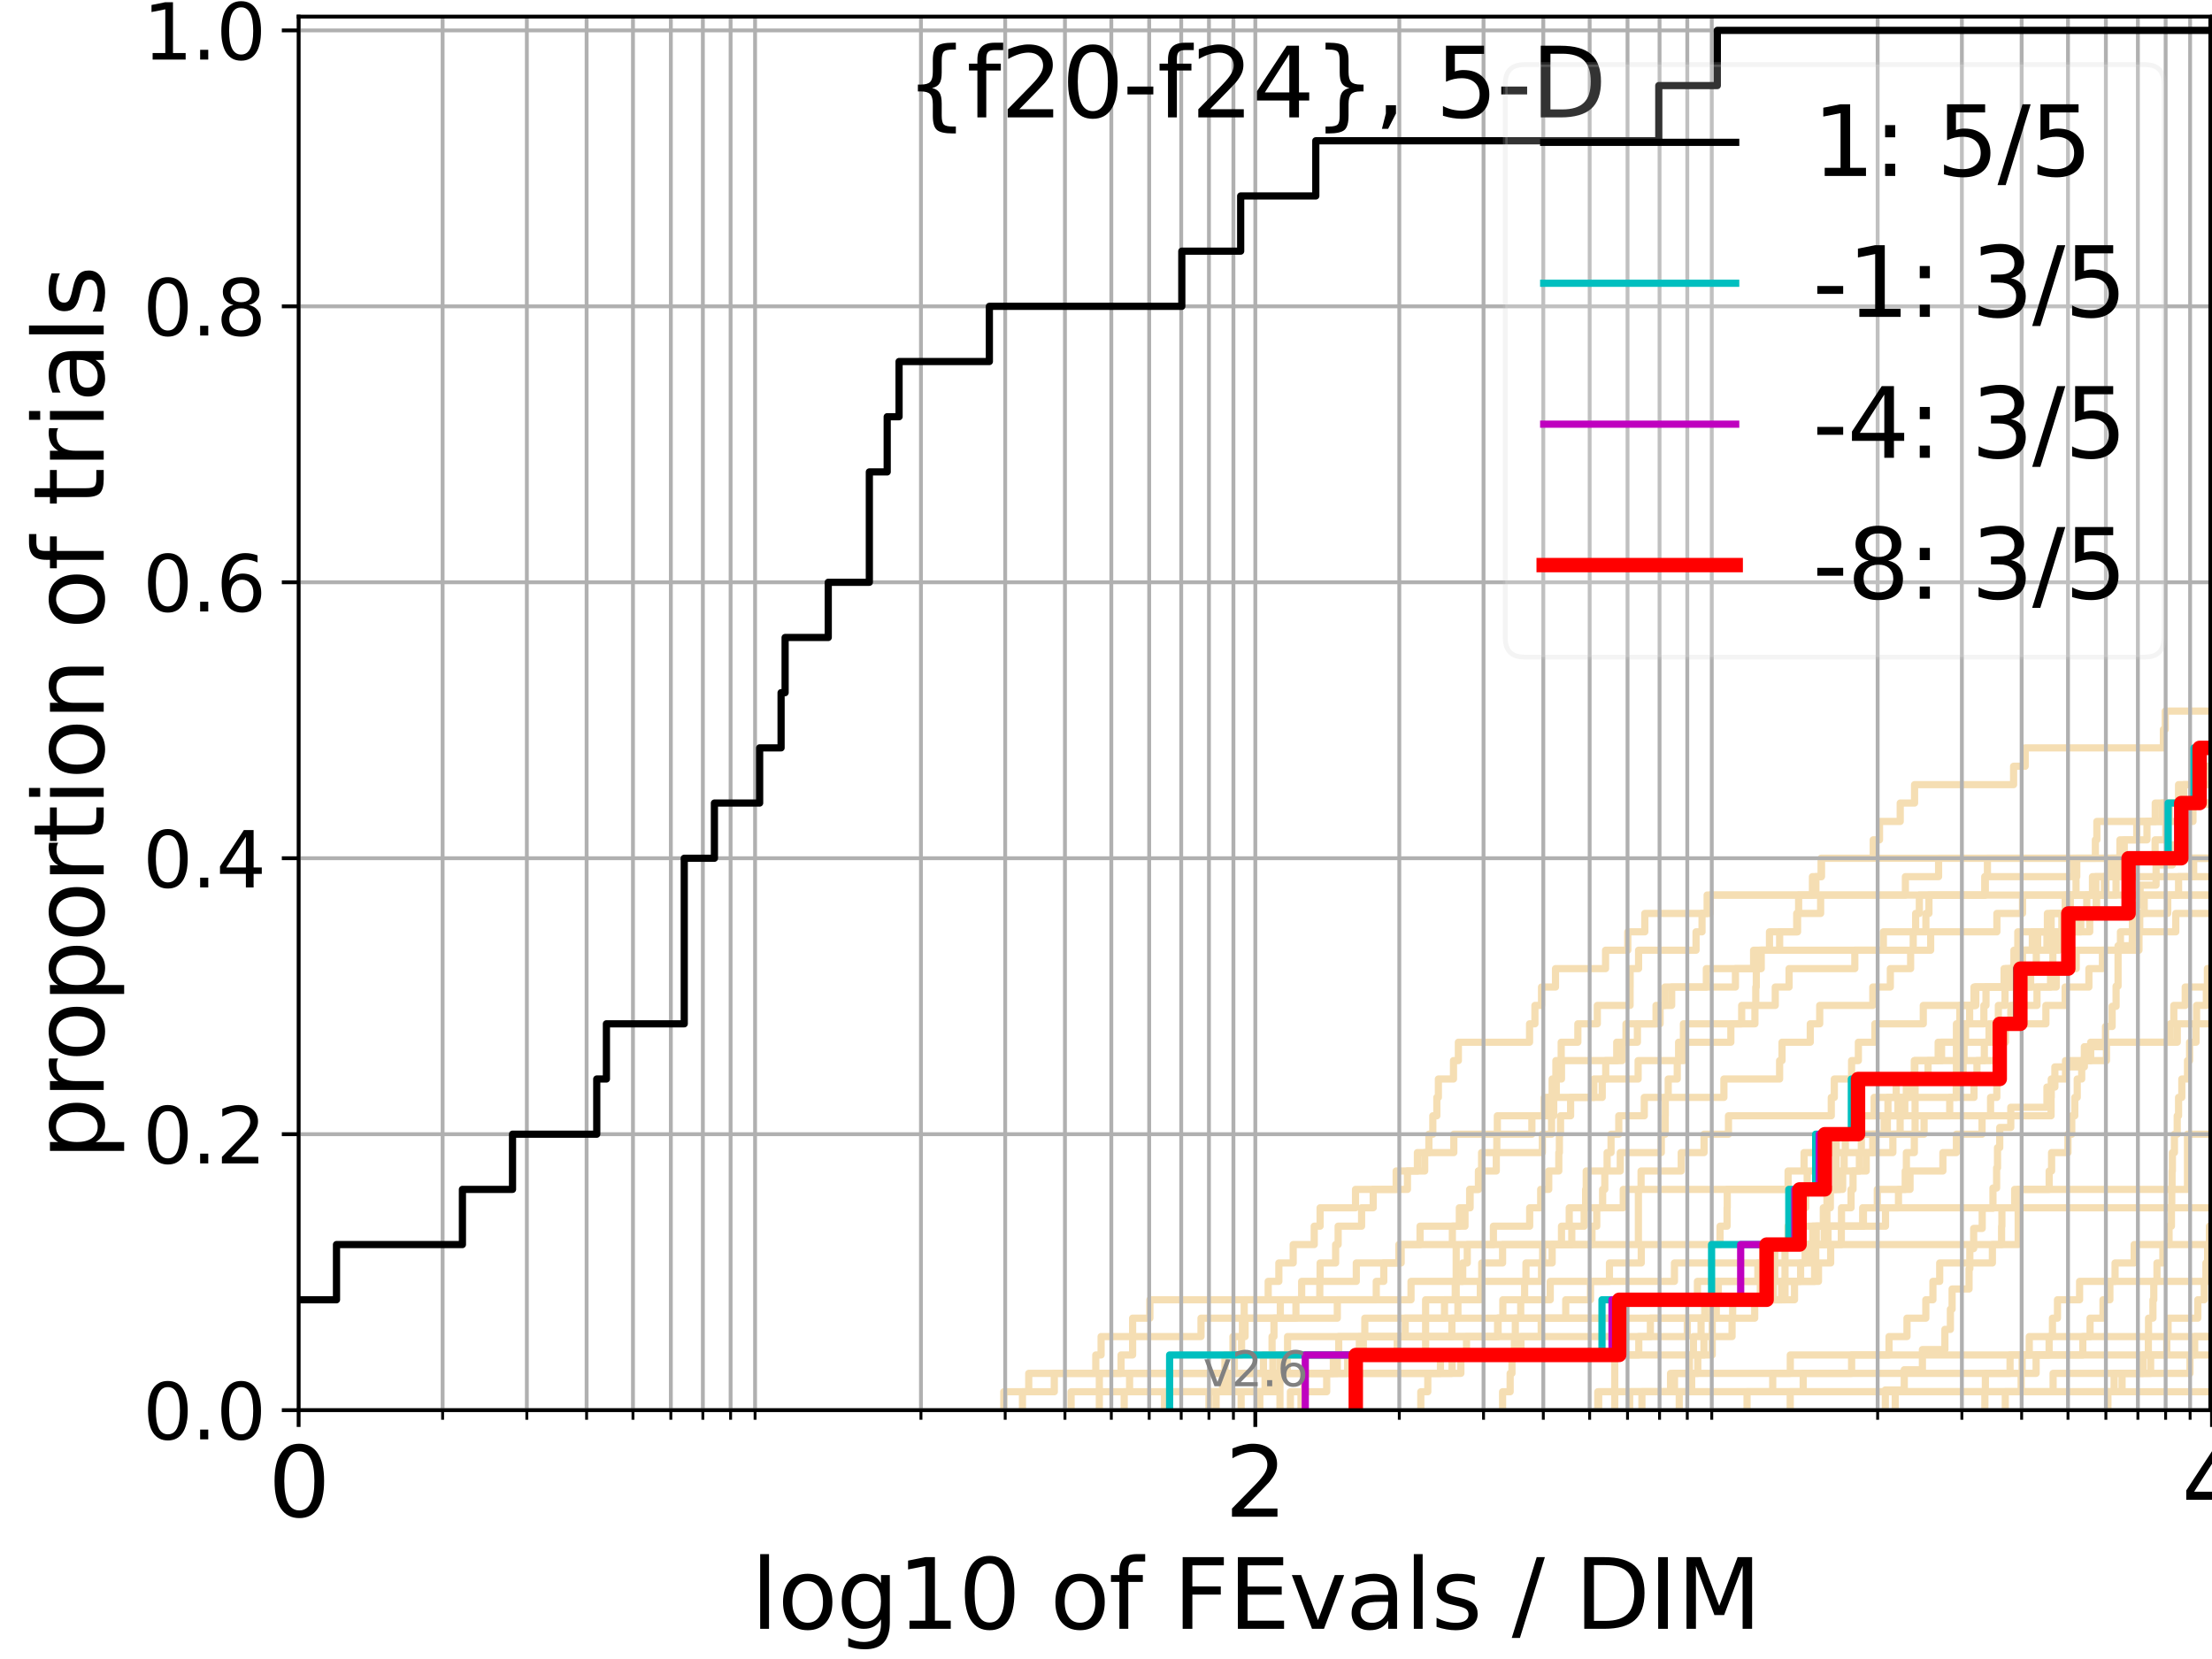 <?xml version="1.0" encoding="utf-8" standalone="no"?>
<!DOCTYPE svg PUBLIC "-//W3C//DTD SVG 1.1//EN"
  "http://www.w3.org/Graphics/SVG/1.1/DTD/svg11.dtd">
<svg xmlns:xlink="http://www.w3.org/1999/xlink" width="460.8pt" height="345.6pt" viewBox="0 0 460.8 345.6" xmlns="http://www.w3.org/2000/svg" version="1.1">
 <defs>
  <style type="text/css">*{stroke-linejoin: round; stroke-linecap: butt}</style>
 </defs>
 <g id="figure_1">
  <g id="patch_1">
   <path d="M 0 345.6 
L 460.8 345.6 
L 460.8 0 
L 0 0 
z
" style="fill: #ffffff"/>
  </g>
  <g id="axes_1">
   <g id="patch_2">
    <path d="M 62.208 293.76 
L 460.8 293.76 
L 460.8 3.456 
L 62.208 3.456 
z
" style="fill: #ffffff"/>
   </g>
   <g id="line2d_1">
    <path d="M 251.847 293.76 
L 251.847 289.928 
L 255.873 289.928 
L 255.873 286.095 
L 257.136 286.095 
L 257.136 282.263 
L 258.641 282.263 
L 258.641 278.43 
L 258.826 278.43 
L 258.826 274.598 
L 259.193 274.598 
L 259.193 270.766 
L 264.188 270.766 
L 264.188 266.933 
L 266.408 266.933 
L 266.408 263.101 
L 269.394 263.101 
L 269.394 259.268 
L 273.78 259.268 
L 273.78 255.436 
L 275.001 255.436 
L 275.001 251.604 
L 282.381 251.604 
L 282.381 247.771 
L 290.846 247.771 
L 290.846 243.939 
L 296.79 243.939 
L 296.79 240.106 
L 297.662 240.106 
L 297.662 236.274 
L 298.48 236.274 
L 298.48 232.442 
L 299.319 232.442 
L 299.319 228.609 
L 299.642 228.609 
L 299.642 224.777 
L 302.788 224.777 
L 302.788 220.944 
L 303.81 220.944 
L 303.81 217.112 
L 318.635 217.112 
L 318.635 213.28 
L 319.753 213.28 
L 319.753 209.447 
L 321.128 209.447 
L 321.128 205.615 
L 324.04 205.615 
L 324.04 201.782 
L 334.469 201.782 
L 334.469 197.95 
L 339.102 197.95 
L 339.102 194.118 
L 342.642 194.118 
L 342.642 190.285 
L 355.629 190.285 
L 355.629 186.453 
L 355.629 186.453 
L 355.629 186.453 
L 460.8 186.453 
" clip-path="url(#p4841a80e4d)" style="fill: none; stroke: #f5deb3; stroke-width: 1.5; stroke-linecap: square"/>
   </g>
   <g id="line2d_2">
    <path d="M 336.382 293.76 
L 336.382 282.263 
L 356.688 282.263 
L 356.688 270.766 
L 371.848 270.766 
L 371.848 259.268 
L 420.425 259.268 
L 420.425 247.771 
L 455.695 247.771 
L 455.695 236.274 
L 455.695 236.274 
L 455.695 236.274 
L 460.8 236.274 
" clip-path="url(#p4841a80e4d)" style="fill: none; stroke: #f5deb3; stroke-width: 1.5; stroke-linecap: square"/>
   </g>
   <g id="line2d_3">
    <path d="M 209.11 293.76 
L 209.11 289.928 
L 214.304 289.928 
L 214.304 286.095 
L 255.177 286.095 
L 255.177 282.263 
L 256.848 282.263 
L 256.848 278.43 
L 259.375 278.43 
L 259.375 274.598 
L 266.716 274.598 
L 266.716 270.766 
L 271.16 270.766 
L 271.16 266.933 
L 275.001 266.933 
L 275.001 263.101 
L 278.235 263.101 
L 278.235 259.268 
L 278.761 259.268 
L 278.761 255.436 
L 283.645 255.436 
L 283.645 251.604 
L 286.067 251.604 
L 286.067 247.771 
L 293.198 247.771 
L 293.198 243.939 
L 295.27 243.939 
L 295.27 240.106 
L 302.855 240.106 
L 302.855 236.274 
L 311.922 236.274 
L 311.922 232.442 
L 321.692 232.442 
L 321.692 228.609 
L 333.774 228.609 
L 333.774 224.777 
L 334.501 224.777 
L 334.501 220.944 
L 336.794 220.944 
L 336.794 217.112 
L 341.101 217.112 
L 341.101 213.28 
L 345.827 213.28 
L 345.827 209.447 
L 346.827 209.447 
L 346.827 205.615 
L 361.522 205.615 
L 361.522 201.782 
L 365.308 201.782 
L 365.308 197.95 
L 398.556 197.95 
L 398.556 194.118 
L 401.198 194.118 
L 401.198 190.285 
L 401.835 190.285 
L 401.835 186.453 
L 413.572 186.453 
L 413.572 182.621 
L 431.915 182.621 
L 431.915 178.788 
L 431.915 178.788 
L 431.915 178.788 
L 460.8 178.788 
" clip-path="url(#p4841a80e4d)" style="fill: none; stroke: #f5deb3; stroke-width: 1.5; stroke-linecap: square"/>
   </g>
   <g id="line2d_4">
    <path d="M 242.594 293.76 
L 242.594 289.928 
L 265.074 289.928 
L 265.074 286.095 
L 265.154 286.095 
L 265.154 282.263 
L 268.224 282.263 
L 268.224 278.43 
L 302.453 278.43 
L 302.453 274.598 
L 303.712 274.598 
L 303.712 270.766 
L 308.379 270.766 
L 308.379 266.933 
L 308.671 266.933 
L 308.671 263.101 
L 313.015 263.101 
L 313.015 259.268 
L 325.286 259.268 
L 325.286 255.436 
L 326.901 255.436 
L 326.901 251.604 
L 330.315 251.604 
L 330.315 247.771 
L 330.439 247.771 
L 330.439 243.939 
L 334.788 243.939 
L 334.788 240.106 
L 335.608 240.106 
L 335.608 236.274 
L 337.218 236.274 
L 337.218 232.442 
L 342.535 232.442 
L 342.535 228.609 
L 359.122 228.609 
L 359.122 224.777 
L 370.725 224.777 
L 370.725 220.944 
L 371.229 220.944 
L 371.229 217.112 
L 377.112 217.112 
L 377.112 213.28 
L 379.078 213.28 
L 379.078 209.447 
L 390.141 209.447 
L 390.141 205.615 
L 393.792 205.615 
L 393.792 201.782 
L 398.017 201.782 
L 398.017 197.95 
L 402.192 197.95 
L 402.192 194.118 
L 415.988 194.118 
L 415.988 190.285 
L 421.329 190.285 
L 421.329 186.453 
L 438.71 186.453 
L 438.71 182.621 
L 439.705 182.621 
L 439.705 178.788 
L 441.618 178.788 
L 441.618 174.956 
L 445.124 174.956 
L 445.124 171.123 
L 451.899 171.123 
L 451.899 167.291 
L 451.899 167.291 
L 451.899 167.291 
L 460.8 167.291 
" clip-path="url(#p4841a80e4d)" style="fill: none; stroke: #f5deb3; stroke-width: 1.5; stroke-linecap: square"/>
   </g>
   <g id="line2d_5">
    <path d="M 363.942 293.76 
L 363.942 289.928 
L 363.942 289.928 
L 363.942 289.928 
L 460.8 289.928 
" clip-path="url(#p4841a80e4d)" style="fill: none; stroke: #f5deb3; stroke-width: 1.5; stroke-linecap: square"/>
   </g>
   <g id="line2d_6"/>
   <g id="line2d_7">
    <path d="M 268.813 293.76 
L 268.813 289.928 
L 276.373 289.928 
L 276.373 286.095 
L 278.587 286.095 
L 278.587 282.263 
L 283.175 282.263 
L 283.175 278.43 
L 292.738 278.43 
L 292.738 274.598 
L 355.135 274.598 
L 355.135 270.766 
L 371.146 270.766 
L 371.146 266.933 
L 375.096 266.933 
L 375.096 263.101 
L 376.045 263.101 
L 376.045 259.268 
L 380.81 259.268 
L 380.81 255.436 
L 392.787 255.436 
L 392.787 251.604 
L 395.489 251.604 
L 395.489 247.771 
L 396.887 247.771 
L 396.887 243.939 
L 397.136 243.939 
L 397.136 240.106 
L 398.793 240.106 
L 398.793 236.274 
L 400.822 236.274 
L 400.822 232.442 
L 406.159 232.442 
L 406.159 228.609 
L 407.526 228.609 
L 407.526 224.777 
L 408.946 224.777 
L 408.946 220.944 
L 415.973 220.944 
L 415.973 217.112 
L 417.743 217.112 
L 417.743 213.28 
L 419.491 213.28 
L 419.491 209.447 
L 424.343 209.447 
L 424.343 205.615 
L 428.354 205.615 
L 428.354 201.782 
L 432.514 201.782 
L 432.514 197.95 
L 445.589 197.95 
L 445.589 194.118 
L 445.744 194.118 
L 445.744 190.285 
L 451.578 190.285 
L 451.578 186.453 
L 461.8 186.453 
" clip-path="url(#p4841a80e4d)" style="fill: none; stroke: #f5deb3; stroke-width: 1.5; stroke-linecap: square"/>
   </g>
   <g id="line2d_8">
    <path d="M 413.484 293.76 
L 413.484 289.928 
L 421.039 289.928 
L 421.039 286.095 
L 424.16 286.095 
L 424.16 282.263 
L 426.869 282.263 
L 426.869 278.43 
L 427.561 278.43 
L 427.561 274.598 
L 428.61 274.598 
L 428.61 270.766 
L 433.219 270.766 
L 433.219 266.933 
L 460.182 266.933 
L 460.182 263.101 
L 460.388 263.101 
L 460.388 259.268 
L 460.41 259.268 
L 460.41 255.436 
L 461.462 255.436 
L 461.462 251.604 
L 461.8 251.604 
" clip-path="url(#p4841a80e4d)" style="fill: none; stroke: #f5deb3; stroke-width: 1.5; stroke-linecap: square"/>
   </g>
   <g id="line2d_9">
    <path d="M 258.549 293.76 
L 258.549 289.928 
L 263.78 289.928 
L 263.78 286.095 
L 277.762 286.095 
L 277.762 282.263 
L 278.877 282.263 
L 278.877 278.43 
L 321.063 278.43 
L 321.063 274.598 
L 326.17 274.598 
L 326.17 270.766 
L 331.327 270.766 
L 331.327 266.933 
L 335.279 266.933 
L 335.279 263.101 
L 341.905 263.101 
L 341.905 259.268 
L 358.317 259.268 
L 358.317 255.436 
L 359.78 255.436 
L 359.78 251.604 
L 359.815 251.604 
L 359.815 247.771 
L 372.492 247.771 
L 372.492 243.939 
L 375.818 243.939 
L 375.818 240.106 
L 387.751 240.106 
L 387.751 236.274 
L 392.52 236.274 
L 392.52 232.442 
L 395.379 232.442 
L 395.379 228.609 
L 397.121 228.609 
L 397.121 224.777 
L 401.652 224.777 
L 401.652 220.944 
L 404.462 220.944 
L 404.462 217.112 
L 408.266 217.112 
L 408.266 213.28 
L 408.269 213.28 
L 408.269 209.447 
L 411.497 209.447 
L 411.497 205.615 
L 417.487 205.615 
L 417.487 201.782 
L 420.403 201.782 
L 420.403 197.95 
L 423.374 197.95 
L 423.374 194.118 
L 427.29 194.118 
L 427.29 190.285 
L 436.736 190.285 
L 436.736 186.453 
L 438.381 186.453 
L 438.381 182.621 
L 439.99 182.621 
L 439.99 178.788 
L 448.949 178.788 
L 448.949 174.956 
L 451.167 174.956 
L 451.167 171.123 
L 456.839 171.123 
L 456.839 167.291 
L 461.8 167.291 
" clip-path="url(#p4841a80e4d)" style="fill: none; stroke: #f5deb3; stroke-width: 1.5; stroke-linecap: square"/>
   </g>
   <g id="line2d_10">
    <path d="M 394.814 293.76 
L 394.814 289.928 
L 413.59 289.928 
L 413.59 286.095 
L 418.731 286.095 
L 418.731 282.263 
L 422.732 282.263 
L 422.732 278.43 
L 435.393 278.43 
L 435.393 274.598 
L 438.09 274.598 
L 438.09 270.766 
L 439.525 270.766 
L 439.525 266.933 
L 440.607 266.933 
L 440.607 263.101 
L 444.586 263.101 
L 444.586 259.268 
L 461.8 259.268 
" clip-path="url(#p4841a80e4d)" style="fill: none; stroke: #f5deb3; stroke-width: 1.5; stroke-linecap: square"/>
   </g>
   <g id="line2d_11">
    <path d="M 332.852 293.76 
L 332.852 289.928 
L 369.286 289.928 
L 369.286 286.095 
L 385.724 286.095 
L 385.724 282.263 
L 393.519 282.263 
L 393.519 278.43 
L 397.261 278.43 
L 397.261 274.598 
L 401.184 274.598 
L 401.184 270.766 
L 402.662 270.766 
L 402.662 266.933 
L 404.075 266.933 
L 404.075 263.101 
L 415.051 263.101 
L 415.051 259.268 
L 416.964 259.268 
L 416.964 255.436 
L 417.031 255.436 
L 417.031 251.604 
L 419.689 251.604 
L 419.689 247.771 
L 426.882 247.771 
L 426.882 243.939 
L 427.381 243.939 
L 427.381 240.106 
L 430.794 240.106 
L 430.794 236.274 
L 431.584 236.274 
L 431.584 232.442 
L 432.217 232.442 
L 432.217 228.609 
L 432.724 228.609 
L 432.724 224.777 
L 433.656 224.777 
L 433.656 220.944 
L 438.818 220.944 
L 438.818 217.112 
L 452.104 217.112 
L 452.104 213.28 
L 452.844 213.28 
L 452.844 209.447 
L 455.222 209.447 
L 455.222 205.615 
L 459.97 205.615 
L 459.97 201.782 
L 461.493 201.782 
L 461.493 197.95 
L 461.8 197.95 
" clip-path="url(#p4841a80e4d)" style="fill: none; stroke: #f5deb3; stroke-width: 1.5; stroke-linecap: square"/>
   </g>
   <g id="line2d_12">
    <path d="M 262.445 293.76 
L 262.445 289.928 
L 266.331 289.928 
L 266.331 286.095 
L 268.15 286.095 
L 268.15 282.263 
L 284.007 282.263 
L 284.007 278.43 
L 284.314 278.43 
L 284.314 274.598 
L 300.914 274.598 
L 300.914 270.766 
L 303.153 270.766 
L 303.153 266.933 
L 304.712 266.933 
L 304.712 263.101 
L 305.658 263.101 
L 305.658 259.268 
L 311.104 259.268 
L 311.104 255.436 
L 318.658 255.436 
L 318.658 251.604 
L 320.953 251.604 
L 320.953 247.771 
L 322.629 247.771 
L 322.629 243.939 
L 324.728 243.939 
L 324.728 240.106 
L 324.848 240.106 
L 324.848 236.274 
L 325.088 236.274 
L 325.088 232.442 
L 327.187 232.442 
L 327.187 228.609 
L 332.028 228.609 
L 332.028 224.777 
L 341.252 224.777 
L 341.252 220.944 
L 350.741 220.944 
L 350.741 217.112 
L 360.568 217.112 
L 360.568 213.28 
L 365.582 213.28 
L 365.582 209.447 
L 369.821 209.447 
L 369.821 205.615 
L 372.698 205.615 
L 372.698 201.782 
L 386.391 201.782 
L 386.391 197.95 
L 392.339 197.95 
L 392.339 194.118 
L 399.064 194.118 
L 399.064 190.285 
L 399.835 190.285 
L 399.835 186.453 
L 413.463 186.453 
L 413.463 182.621 
L 414.018 182.621 
L 414.018 178.788 
L 414.018 178.788 
L 414.018 178.788 
L 460.8 178.788 
" clip-path="url(#p4841a80e4d)" style="fill: none; stroke: #f5deb3; stroke-width: 1.5; stroke-linecap: square"/>
   </g>
   <g id="line2d_13">
    <path d="M 333.034 293.76 
L 333.034 289.928 
L 348.003 289.928 
L 348.003 286.095 
L 353.678 286.095 
L 353.678 282.263 
L 354.965 282.263 
L 354.965 278.43 
L 360.821 278.43 
L 360.821 274.598 
L 365.535 274.598 
L 365.535 270.766 
L 369.415 270.766 
L 369.415 266.933 
L 369.721 266.933 
L 369.721 263.101 
L 369.721 263.101 
L 369.721 259.268 
L 372.472 259.268 
L 372.472 255.436 
L 388.189 255.436 
L 388.189 251.604 
L 388.189 251.604 
L 388.189 251.604 
L 460.8 251.604 
" clip-path="url(#p4841a80e4d)" style="fill: none; stroke: #f5deb3; stroke-width: 1.5; stroke-linecap: square"/>
   </g>
   <g id="line2d_14">
    <path d="M 223.129 293.76 
L 223.129 289.928 
L 235.315 289.928 
L 235.315 286.095 
L 300.071 286.095 
L 300.071 282.263 
L 341.389 282.263 
L 341.389 278.43 
L 351.494 278.43 
L 351.494 274.598 
L 356.592 274.598 
L 356.592 270.766 
L 357.955 270.766 
L 357.955 266.933 
L 366.195 266.933 
L 366.195 263.101 
L 367.185 263.101 
L 367.185 259.268 
L 372.545 259.268 
L 372.545 255.436 
L 375.539 255.436 
L 375.539 251.604 
L 376.137 251.604 
L 376.137 247.771 
L 376.473 247.771 
L 376.473 243.939 
L 378.693 243.939 
L 378.693 240.106 
L 382.002 240.106 
L 382.002 236.274 
L 386.285 236.274 
L 386.285 232.442 
L 390.42 232.442 
L 390.42 228.609 
L 411.223 228.609 
L 411.223 224.777 
L 411.836 224.777 
L 411.836 220.944 
L 413.37 220.944 
L 413.37 217.112 
L 414.356 217.112 
L 414.356 213.28 
L 426.196 213.28 
L 426.196 209.447 
L 430.206 209.447 
L 430.206 205.615 
L 435.154 205.615 
L 435.154 201.782 
L 437.974 201.782 
L 437.974 197.95 
L 441.728 197.95 
L 441.728 194.118 
L 453.255 194.118 
L 453.255 190.285 
L 453.255 190.285 
L 453.255 190.285 
L 460.8 190.285 
" clip-path="url(#p4841a80e4d)" style="fill: none; stroke: #f5deb3; stroke-width: 1.5; stroke-linecap: square"/>
   </g>
   <g id="line2d_15">
    <path clip-path="url(#p4841a80e4d)" style="fill: none; stroke: #f5deb3; stroke-width: 1.5; stroke-linecap: square"/>
   </g>
   <g id="line2d_16">
    <path d="M 339.49 293.76 
L 339.49 289.928 
L 427.697 289.928 
L 427.697 286.095 
L 456.215 286.095 
L 456.215 282.263 
L 457.193 282.263 
L 457.193 278.43 
L 461.8 278.43 
" clip-path="url(#p4841a80e4d)" style="fill: none; stroke: #f5deb3; stroke-width: 1.5; stroke-linecap: square"/>
   </g>
   <g id="line2d_17">
    <path d="M 349.818 293.76 
L 349.818 289.928 
L 352.404 289.928 
L 352.404 286.095 
L 372.949 286.095 
L 372.949 282.263 
L 451.382 282.263 
L 451.382 278.43 
L 461.8 278.43 
" clip-path="url(#p4841a80e4d)" style="fill: none; stroke: #f5deb3; stroke-width: 1.5; stroke-linecap: square"/>
   </g>
   <g id="line2d_18">
    <path d="M 234.191 293.76 
L 234.191 289.928 
L 254.673 289.928 
L 254.673 286.095 
L 263.201 286.095 
L 263.201 282.263 
L 264.994 282.263 
L 264.994 278.43 
L 265.392 278.43 
L 265.392 274.598 
L 278.587 274.598 
L 278.587 270.766 
L 286.7 270.766 
L 286.7 266.933 
L 288.267 266.933 
L 288.267 263.101 
L 291.414 263.101 
L 291.414 259.268 
L 295.821 259.268 
L 295.821 255.436 
L 305.188 255.436 
L 305.188 251.604 
L 306.155 251.604 
L 306.155 247.771 
L 307.996 247.771 
L 307.996 243.939 
L 308.642 243.939 
L 308.642 240.106 
L 321.302 240.106 
L 321.302 236.274 
L 323.216 236.274 
L 323.216 232.442 
L 323.671 232.442 
L 323.671 228.609 
L 324.203 228.609 
L 324.203 224.777 
L 325.286 224.777 
L 325.286 220.944 
L 337.934 220.944 
L 337.934 217.112 
L 338.726 217.112 
L 338.726 213.28 
L 344.98 213.28 
L 344.98 209.447 
L 348.237 209.447 
L 348.237 205.615 
L 355.462 205.615 
L 355.462 201.782 
L 366.601 201.782 
L 366.601 197.95 
L 370.732 197.95 
L 370.732 194.118 
L 374.286 194.118 
L 374.286 190.285 
L 379.272 190.285 
L 379.272 186.453 
L 396.929 186.453 
L 396.929 182.621 
L 403.846 182.621 
L 403.846 178.788 
L 403.846 178.788 
L 403.846 178.788 
L 460.8 178.788 
" clip-path="url(#p4841a80e4d)" style="fill: none; stroke: #f5deb3; stroke-width: 1.5; stroke-linecap: square"/>
   </g>
   <g id="line2d_19">
    <path d="M 392.746 293.76 
L 392.746 289.554 
L 396.693 289.554 
L 396.693 285.347 
L 400.472 285.347 
L 400.472 281.141 
L 405.156 281.141 
L 405.156 276.935 
L 406.302 276.935 
L 406.302 272.729 
L 406.66 272.729 
L 406.66 268.522 
L 410.187 268.522 
L 410.187 264.316 
L 410.351 264.316 
L 410.351 260.11 
L 411.152 260.11 
L 411.152 255.903 
L 412.93 255.903 
L 412.93 251.697 
L 415.168 251.697 
L 415.168 247.491 
L 415.932 247.491 
L 415.932 243.285 
L 416.119 243.285 
L 416.119 239.078 
L 416.583 239.078 
L 416.583 234.872 
L 418.88 234.872 
L 418.88 230.666 
L 426.415 230.666 
L 426.415 226.459 
L 428.067 226.459 
L 428.067 222.253 
L 434.208 222.253 
L 434.208 218.047 
L 438.616 218.047 
L 438.616 213.841 
L 439.994 213.841 
L 439.994 209.634 
L 440.82 209.634 
L 440.82 205.428 
L 441.228 205.428 
L 441.23 197.015 
L 444.18 197.015 
L 444.263 188.603 
L 445.826 188.603 
L 445.826 184.397 
L 449.147 184.397 
L 449.147 180.19 
L 452.546 180.19 
L 452.546 175.984 
L 453.96 175.984 
L 453.96 171.778 
L 454.143 171.778 
L 454.143 167.571 
L 461.8 167.571 
L 461.8 167.571 
" clip-path="url(#p4841a80e4d)" style="fill: none; stroke: #f5deb3; stroke-width: 1.5; stroke-linecap: square"/>
   </g>
   <g id="line2d_20">
    <path d="M 229.013 293.76 
L 229.013 289.928 
L 229.013 289.928 
L 229.013 286.095 
L 233.536 286.095 
L 233.536 282.263 
L 235.945 282.263 
L 235.945 278.43 
L 250.193 278.43 
L 250.193 274.598 
L 269.967 274.598 
L 269.967 270.766 
L 274.938 270.766 
L 274.938 266.933 
L 282.541 266.933 
L 282.541 263.101 
L 291.888 263.101 
L 291.888 259.268 
L 302.554 259.268 
L 302.554 255.436 
L 304.004 255.436 
L 304.004 251.604 
L 306.247 251.604 
L 306.247 247.771 
L 307.996 247.771 
L 307.996 243.939 
L 311.705 243.939 
L 311.705 240.106 
L 311.814 240.106 
L 311.814 236.274 
L 319.118 236.274 
L 319.118 232.442 
L 322.566 232.442 
L 322.566 228.609 
L 323.34 228.609 
L 323.34 224.777 
L 324.121 224.777 
L 324.121 220.944 
L 325.227 220.944 
L 325.227 217.112 
L 328.697 217.112 
L 328.697 213.28 
L 332.752 213.28 
L 332.752 209.447 
L 339.575 209.447 
L 339.575 205.615 
L 339.589 205.615 
L 339.589 201.782 
L 341.348 201.782 
L 341.348 197.95 
L 353.316 197.95 
L 353.316 194.118 
L 354.564 194.118 
L 354.564 190.285 
L 356.225 190.285 
L 356.225 186.453 
L 377.564 186.453 
L 377.564 182.621 
L 379.425 182.621 
L 379.425 178.788 
L 461.8 178.788 
" clip-path="url(#p4841a80e4d)" style="fill: none; stroke: #f5deb3; stroke-width: 1.5; stroke-linecap: square"/>
   </g>
   <g id="line2d_21">
    <path d="M 417.736 293.76 
L 417.736 289.928 
L 440.412 289.928 
L 440.412 286.095 
L 448.019 286.095 
L 448.019 282.263 
L 448.019 282.263 
L 448.019 282.263 
L 460.8 282.263 
" clip-path="url(#p4841a80e4d)" style="fill: none; stroke: #f5deb3; stroke-width: 1.5; stroke-linecap: square"/>
   </g>
   <g id="line2d_22">
    <path d="M 212.997 293.76 
L 212.997 289.928 
L 219.63 289.928 
L 219.63 286.095 
L 228.273 286.095 
L 228.273 282.263 
L 229.378 282.263 
L 229.378 278.43 
L 235.945 278.43 
L 235.945 274.598 
L 239.541 274.598 
L 239.541 270.766 
L 293.94 270.766 
L 293.94 266.933 
L 321.128 266.933 
L 321.128 263.101 
L 323.34 263.101 
L 323.34 259.268 
L 327.433 259.268 
L 327.433 255.436 
L 330.014 255.436 
L 330.014 251.604 
L 338.156 251.604 
L 338.156 247.771 
L 341.865 247.771 
L 341.865 243.939 
L 350.232 243.939 
L 350.232 240.106 
L 354.985 240.106 
L 354.985 236.274 
L 360.073 236.274 
L 360.073 232.442 
L 381.491 232.442 
L 381.491 228.609 
L 382.12 228.609 
L 382.12 224.777 
L 385.719 224.777 
L 385.719 220.944 
L 387.133 220.944 
L 387.133 217.112 
L 390.578 217.112 
L 390.578 213.28 
L 400.656 213.28 
L 400.656 209.447 
L 411.596 209.447 
L 411.596 205.615 
L 418.624 205.615 
L 418.624 201.782 
L 419.538 201.782 
L 419.538 197.95 
L 420.344 197.95 
L 420.344 194.118 
L 435.328 194.118 
L 435.328 190.285 
L 446.68 190.285 
L 446.68 186.453 
L 453.836 186.453 
L 453.836 182.621 
L 461.8 182.621 
" clip-path="url(#p4841a80e4d)" style="fill: none; stroke: #f5deb3; stroke-width: 1.5; stroke-linecap: square"/>
   </g>
   <g id="line2d_23">
    <path d="M 342.04 293.76 
L 342.04 289.928 
L 348.828 289.928 
L 348.828 286.095 
L 351.936 286.095 
L 351.936 282.263 
L 352.774 282.263 
L 352.774 278.43 
L 354.362 278.43 
L 354.362 274.598 
L 357.533 274.598 
L 357.533 270.766 
L 373.83 270.766 
L 373.83 266.933 
L 378.012 266.933 
L 378.012 263.101 
L 378.252 263.101 
L 378.252 259.268 
L 380.022 259.268 
L 380.022 255.436 
L 388.031 255.436 
L 388.031 251.604 
L 391.075 251.604 
L 391.075 247.771 
L 397.895 247.771 
L 397.895 243.939 
L 404.737 243.939 
L 404.737 240.106 
L 407.555 240.106 
L 407.555 236.274 
L 412.896 236.274 
L 412.896 232.442 
L 427.276 232.442 
L 427.276 228.609 
L 427.316 228.609 
L 427.316 224.777 
L 430.283 224.777 
L 430.283 220.944 
L 435.529 220.944 
L 435.529 217.112 
L 453.563 217.112 
L 453.563 213.28 
L 453.563 213.28 
L 453.563 213.28 
L 460.8 213.28 
" clip-path="url(#p4841a80e4d)" style="fill: none; stroke: #f5deb3; stroke-width: 1.5; stroke-linecap: square"/>
   </g>
   <g id="line2d_24">
    <path d="M 295.978 293.76 
L 295.978 289.928 
L 297.436 289.928 
L 297.436 286.095 
L 304.327 286.095 
L 304.327 282.263 
L 305.502 282.263 
L 305.502 278.43 
L 312.083 278.43 
L 312.083 274.598 
L 313.067 274.598 
L 313.067 270.766 
L 322.944 270.766 
L 322.944 266.933 
L 348.817 266.933 
L 348.817 263.101 
L 377.362 263.101 
L 377.362 259.268 
L 378.357 259.268 
L 378.357 255.436 
L 379.832 255.436 
L 379.832 251.604 
L 381.296 251.604 
L 381.296 247.771 
L 383.251 247.771 
L 383.251 243.939 
L 384.171 243.939 
L 384.171 240.106 
L 384.419 240.106 
L 384.419 236.274 
L 387.276 236.274 
L 387.276 232.442 
L 396.807 232.442 
L 396.807 228.609 
L 397.59 228.609 
L 397.59 224.777 
L 398.785 224.777 
L 398.785 220.944 
L 409.143 220.944 
L 409.143 217.112 
L 415.086 217.112 
L 415.086 213.28 
L 416.294 213.28 
L 416.294 209.447 
L 417.682 209.447 
L 417.682 205.615 
L 417.874 205.615 
L 417.874 201.782 
L 420.645 201.782 
L 420.645 197.95 
L 427.673 197.95 
L 427.673 194.118 
L 429.525 194.118 
L 429.525 190.285 
L 430.218 190.285 
L 430.218 186.453 
L 436.6 186.453 
L 436.6 182.621 
L 440.614 182.621 
L 440.614 178.788 
L 442.518 178.788 
L 442.518 174.956 
L 447.251 174.956 
L 447.251 171.123 
L 448.977 171.123 
L 448.977 167.291 
L 453.832 167.291 
L 453.832 163.459 
L 460.492 163.459 
L 460.492 159.626 
L 461.8 159.626 
" clip-path="url(#p4841a80e4d)" style="fill: none; stroke: #f5deb3; stroke-width: 1.5; stroke-linecap: square"/>
   </g>
   <g id="line2d_25">
    <path d="M 439.117 293.76 
L 439.117 289.928 
L 442.066 289.928 
L 442.066 286.095 
L 446.408 286.095 
L 446.408 282.263 
L 447.541 282.263 
L 447.541 278.43 
L 447.576 278.43 
L 447.576 274.598 
L 448.498 274.598 
L 448.498 270.766 
L 448.672 270.766 
L 448.672 266.933 
L 449.338 266.933 
L 449.338 263.101 
L 450.564 263.101 
L 450.564 259.268 
L 451.854 259.268 
L 451.854 255.436 
L 452.349 255.436 
L 452.349 251.604 
L 452.416 251.604 
L 452.416 247.771 
L 452.478 247.771 
L 452.478 243.939 
L 452.55 243.939 
L 452.55 240.106 
L 452.973 240.106 
L 452.973 236.274 
L 453.553 236.274 
L 453.553 232.442 
L 453.834 232.442 
L 453.834 228.609 
L 454.511 228.609 
L 454.511 224.777 
L 455.7 224.777 
L 455.7 220.944 
L 456.136 220.944 
L 456.136 217.112 
L 457.474 217.112 
L 457.474 213.28 
L 457.583 213.28 
L 457.583 209.447 
L 459.626 209.447 
L 459.626 205.615 
L 459.844 205.615 
L 459.844 201.782 
L 461.8 201.782 
" clip-path="url(#p4841a80e4d)" style="fill: none; stroke: #f5deb3; stroke-width: 1.5; stroke-linecap: square"/>
   </g>
   <g id="line2d_26">
    <path d="M 313.015 293.76 
L 313.015 289.928 
L 314.591 289.928 
L 314.591 286.095 
L 314.97 286.095 
L 314.97 282.263 
L 315.471 282.263 
L 315.471 278.43 
L 315.669 278.43 
L 315.669 274.598 
L 316.793 274.598 
L 316.793 270.766 
L 317.606 270.766 
L 317.606 266.933 
L 317.889 266.933 
L 317.889 263.101 
L 321.367 263.101 
L 321.367 259.268 
L 331.636 259.268 
L 331.636 255.436 
L 332.635 255.436 
L 332.635 251.604 
L 333.855 251.604 
L 333.855 247.771 
L 334.308 247.771 
L 334.308 243.939 
L 337.533 243.939 
L 337.533 240.106 
L 346.085 240.106 
L 346.085 236.274 
L 346.887 236.274 
L 346.887 232.442 
L 346.911 232.442 
L 346.911 228.609 
L 347.52 228.609 
L 347.52 224.777 
L 349.4 224.777 
L 349.4 220.944 
L 349.683 220.944 
L 349.683 217.112 
L 350.686 217.112 
L 350.686 213.28 
L 362.824 213.28 
L 362.824 209.447 
L 365.761 209.447 
L 365.761 205.615 
L 365.87 205.615 
L 365.87 201.782 
L 366.898 201.782 
L 366.898 197.95 
L 368.614 197.95 
L 368.614 194.118 
L 374.465 194.118 
L 374.465 190.285 
L 374.687 190.285 
L 374.687 186.453 
L 378.281 186.453 
L 378.281 182.621 
L 379.391 182.621 
L 379.391 178.788 
L 390.23 178.788 
L 390.23 174.956 
L 391.536 174.956 
L 391.536 171.123 
L 395.851 171.123 
L 395.851 167.291 
L 398.84 167.291 
L 398.84 163.459 
L 419.469 163.459 
L 419.469 159.626 
L 421.885 159.626 
L 421.885 155.794 
L 450.676 155.794 
L 450.676 151.961 
L 451.066 151.961 
L 451.066 148.129 
L 461.8 148.129 
" clip-path="url(#p4841a80e4d)" style="fill: none; stroke: #f5deb3; stroke-width: 1.5; stroke-linecap: square"/>
   </g>
   <g id="line2d_27">
    <path d="M 253.335 293.76 
L 253.335 289.928 
L 263.533 289.928 
L 263.533 286.095 
L 302.487 286.095 
L 302.487 282.263 
L 316.842 282.263 
L 316.842 278.43 
L 343.807 278.43 
L 343.807 274.598 
L 360.943 274.598 
L 360.943 270.766 
L 366.708 270.766 
L 366.708 266.933 
L 367.79 266.933 
L 367.79 263.101 
L 368.241 263.101 
L 368.241 259.268 
L 377.629 259.268 
L 377.629 255.436 
L 380.578 255.436 
L 380.578 251.604 
L 380.59 251.604 
L 380.59 247.771 
L 383.865 247.771 
L 383.865 243.939 
L 387.342 243.939 
L 387.342 240.106 
L 390.124 240.106 
L 390.124 236.274 
L 393.169 236.274 
L 393.169 232.442 
L 393.297 232.442 
L 393.297 228.609 
L 395.017 228.609 
L 395.017 224.777 
L 398.894 224.777 
L 398.894 220.944 
L 403.756 220.944 
L 403.756 217.112 
L 409.459 217.112 
L 409.459 213.28 
L 413.277 213.28 
L 413.277 209.447 
L 413.718 209.447 
L 413.718 205.615 
L 427.164 205.615 
L 427.164 201.782 
L 427.654 201.782 
L 427.654 197.95 
L 428.938 197.95 
L 428.938 194.118 
L 432.006 194.118 
L 432.006 190.285 
L 434.709 190.285 
L 434.709 186.453 
L 435.901 186.453 
L 435.901 182.621 
L 441.342 182.621 
L 441.342 178.788 
L 461.8 178.788 
" clip-path="url(#p4841a80e4d)" style="fill: none; stroke: #f5deb3; stroke-width: 1.5; stroke-linecap: square"/>
   </g>
   <g id="line2d_28">
    <path d="M 271.022 293.76 
L 271.022 289.928 
L 271.711 289.928 
L 271.711 286.095 
L 280.748 286.095 
L 280.748 282.263 
L 291.066 282.263 
L 291.066 278.43 
L 311.976 278.43 
L 311.976 274.598 
L 338.067 274.598 
L 338.067 270.766 
L 353.606 270.766 
L 353.606 266.933 
L 378.825 266.933 
L 378.825 263.101 
L 381.361 263.101 
L 381.361 259.268 
L 383.582 259.268 
L 383.582 255.436 
L 383.618 255.436 
L 383.618 251.604 
L 385.611 251.604 
L 385.611 247.771 
L 386.022 247.771 
L 386.022 243.939 
L 388.773 243.939 
L 388.773 240.106 
L 394.318 240.106 
L 394.318 236.274 
L 395.828 236.274 
L 395.828 232.442 
L 414.671 232.442 
L 414.671 228.609 
L 415.973 228.609 
L 415.973 224.777 
L 416.624 224.777 
L 416.624 220.944 
L 416.992 220.944 
L 416.992 217.112 
L 417.729 217.112 
L 417.729 213.28 
L 418.887 213.28 
L 418.887 209.447 
L 420.054 209.447 
L 420.054 205.615 
L 420.603 205.615 
L 420.603 201.782 
L 421.314 201.782 
L 421.314 197.95 
L 426.417 197.95 
L 426.417 194.118 
L 426.513 194.118 
L 426.513 190.285 
L 431.282 190.285 
L 431.282 186.453 
L 432.475 186.453 
L 432.475 182.621 
L 432.627 182.621 
L 432.627 178.788 
L 436.504 178.788 
L 436.504 174.956 
L 436.814 174.956 
L 436.814 171.123 
L 450.452 171.123 
L 450.452 167.291 
L 454.903 167.291 
L 454.903 163.459 
L 458.675 163.459 
L 458.675 159.626 
L 460.752 159.626 
L 460.752 155.794 
L 461.579 155.794 
L 461.579 151.961 
L 461.8 151.961 
" clip-path="url(#p4841a80e4d)" style="fill: none; stroke: #f5deb3; stroke-width: 1.5; stroke-linecap: square"/>
   </g>
   <g id="line2d_29">
    <path d="M 266.639 293.76 
L 266.639 289.928 
L 266.639 289.928 
L 266.639 286.095 
L 266.639 286.095 
L 266.639 282.263 
L 296.981 282.263 
L 296.981 278.43 
L 296.981 278.43 
L 296.981 274.598 
L 296.981 274.598 
L 296.981 270.766 
L 303.351 270.766 
L 303.351 266.933 
L 303.351 266.933 
L 303.351 263.101 
L 303.351 263.101 
L 303.351 259.268 
L 341.307 259.268 
L 341.307 255.436 
L 341.307 255.436 
L 341.307 251.604 
L 341.307 251.604 
L 341.307 247.771 
L 382.486 247.771 
L 382.486 243.939 
L 382.486 243.939 
L 382.486 240.106 
L 382.486 240.106 
L 382.486 236.274 
L 398.948 236.274 
L 398.948 232.442 
L 398.948 232.442 
L 398.948 228.609 
L 398.948 228.609 
L 398.948 224.777 
L 407.561 224.777 
L 407.561 220.944 
L 407.561 220.944 
L 407.561 217.112 
L 407.561 217.112 
L 407.561 213.28 
L 410.312 213.28 
L 410.312 209.447 
L 411.223 209.447 
L 411.223 205.615 
L 423.017 205.615 
L 423.017 201.782 
L 424.199 201.782 
L 424.199 197.95 
L 424.48 197.95 
L 424.48 194.118 
L 433.469 194.118 
L 433.469 190.285 
L 436.689 190.285 
L 436.689 186.453 
L 440.809 186.453 
L 440.809 182.621 
L 456.982 182.621 
L 456.982 178.788 
L 456.982 178.788 
L 456.982 178.788 
L 460.8 178.788 
" clip-path="url(#p4841a80e4d)" style="fill: none; stroke: #f5deb3; stroke-width: 1.5; stroke-linecap: square"/>
   </g>
   <g id="line2d_30">
    <path d="M 372.936 293.76 
L 372.936 289.928 
L 375.638 289.928 
L 375.638 286.095 
L 421.243 286.095 
L 421.243 282.263 
L 433.885 282.263 
L 433.885 278.43 
L 451.647 278.43 
L 451.647 274.598 
L 457.841 274.598 
L 457.841 270.766 
L 459.186 270.766 
L 459.186 266.933 
L 459.535 266.933 
L 459.535 263.101 
L 459.892 263.101 
L 459.892 259.268 
L 460.265 259.268 
L 460.265 255.436 
L 460.265 255.436 
L 460.265 255.436 
L 460.8 255.436 
" clip-path="url(#p4841a80e4d)" style="fill: none; stroke: #f5deb3; stroke-width: 1.5; stroke-linecap: square"/>
   </g>
   <g id="matplotlib.axis_1">
    <g id="xtick_1">
     <g id="line2d_31">
      <path d="M 62.208 293.76 
L 62.208 3.456 
" clip-path="url(#p4841a80e4d)" style="fill: none; stroke: #b0b0b0; stroke-width: 0.8; stroke-linecap: square"/>
     </g>
     <g id="line2d_32">
      <defs>
       <path id="m809a059a68" d="M 0 0 
L 0 3.5 
" style="stroke: #000000; stroke-width: 0.8"/>
      </defs>
      <g>
       <use xlink:href="#m809a059a68" x="62.208" y="293.76" style="stroke: #000000; stroke-width: 0.8"/>
      </g>
     </g>
     <g id="text_1">
      <!-- 0 -->
      <g transform="translate(55.846 315.957)scale(0.2 -0.2)">
       <defs>
        <path id="DejaVuSans-30" d="M 2034 4250 
Q 1547 4250 1301 3770 
Q 1056 3291 1056 2328 
Q 1056 1369 1301 889 
Q 1547 409 2034 409 
Q 2525 409 2770 889 
Q 3016 1369 3016 2328 
Q 3016 3291 2770 3770 
Q 2525 4250 2034 4250 
z
M 2034 4750 
Q 2819 4750 3233 4129 
Q 3647 3509 3647 2328 
Q 3647 1150 3233 529 
Q 2819 -91 2034 -91 
Q 1250 -91 836 529 
Q 422 1150 422 2328 
Q 422 3509 836 4129 
Q 1250 4750 2034 4750 
z
" transform="scale(0.016)"/>
       </defs>
       <use xlink:href="#DejaVuSans-30"/>
      </g>
     </g>
    </g>
    <g id="xtick_2">
     <g id="line2d_33">
      <path d="M 261.504 293.76 
L 261.504 3.456 
" clip-path="url(#p4841a80e4d)" style="fill: none; stroke: #b0b0b0; stroke-width: 0.8; stroke-linecap: square"/>
     </g>
     <g id="line2d_34">
      <g>
       <use xlink:href="#m809a059a68" x="261.504" y="293.76" style="stroke: #000000; stroke-width: 0.8"/>
      </g>
     </g>
     <g id="text_2">
      <!-- 2 -->
      <g transform="translate(255.141 315.957)scale(0.2 -0.2)">
       <defs>
        <path id="DejaVuSans-32" d="M 1228 531 
L 3431 531 
L 3431 0 
L 469 0 
L 469 531 
Q 828 903 1448 1529 
Q 2069 2156 2228 2338 
Q 2531 2678 2651 2914 
Q 2772 3150 2772 3378 
Q 2772 3750 2511 3984 
Q 2250 4219 1831 4219 
Q 1534 4219 1204 4116 
Q 875 4013 500 3803 
L 500 4441 
Q 881 4594 1212 4672 
Q 1544 4750 1819 4750 
Q 2544 4750 2975 4387 
Q 3406 4025 3406 3419 
Q 3406 3131 3298 2873 
Q 3191 2616 2906 2266 
Q 2828 2175 2409 1742 
Q 1991 1309 1228 531 
z
" transform="scale(0.016)"/>
       </defs>
       <use xlink:href="#DejaVuSans-32"/>
      </g>
     </g>
    </g>
    <g id="xtick_3">
     <g id="line2d_35">
      <path d="M 460.799 293.76 
L 460.799 3.456 
" clip-path="url(#p4841a80e4d)" style="fill: none; stroke: #b0b0b0; stroke-width: 0.8; stroke-linecap: square"/>
     </g>
     <g id="line2d_36">
      <g>
       <use xlink:href="#m809a059a68" x="460.799" y="293.76" style="stroke: #000000; stroke-width: 0.8"/>
      </g>
     </g>
     <g id="text_3">
      <!-- 4 -->
      <g transform="translate(454.437 315.957)scale(0.2 -0.2)">
       <defs>
        <path id="DejaVuSans-34" d="M 2419 4116 
L 825 1625 
L 2419 1625 
L 2419 4116 
z
M 2253 4666 
L 3047 4666 
L 3047 1625 
L 3713 1625 
L 3713 1100 
L 3047 1100 
L 3047 0 
L 2419 0 
L 2419 1100 
L 313 1100 
L 313 1709 
L 2253 4666 
z
" transform="scale(0.016)"/>
       </defs>
       <use xlink:href="#DejaVuSans-34"/>
      </g>
     </g>
    </g>
    <g id="xtick_4">
     <g id="line2d_37">
      <path d="M 92.205 293.76 
L 92.205 3.456 
" clip-path="url(#p4841a80e4d)" style="fill: none; stroke: #b0b0b0; stroke-width: 0.8; stroke-linecap: square"/>
     </g>
     <g id="line2d_38">
      <defs>
       <path id="m7a4b086529" d="M 0 0 
L 0 2 
" style="stroke: #000000; stroke-width: 0.6"/>
      </defs>
      <g>
       <use xlink:href="#m7a4b086529" x="92.205" y="293.76" style="stroke: #000000; stroke-width: 0.6"/>
      </g>
     </g>
    </g>
    <g id="xtick_5">
     <g id="line2d_39">
      <path d="M 109.752 293.76 
L 109.752 3.456 
" clip-path="url(#p4841a80e4d)" style="fill: none; stroke: #b0b0b0; stroke-width: 0.8; stroke-linecap: square"/>
     </g>
     <g id="line2d_40">
      <g>
       <use xlink:href="#m7a4b086529" x="109.752" y="293.76" style="stroke: #000000; stroke-width: 0.6"/>
      </g>
     </g>
    </g>
    <g id="xtick_6">
     <g id="line2d_41">
      <path d="M 122.202 293.76 
L 122.202 3.456 
" clip-path="url(#p4841a80e4d)" style="fill: none; stroke: #b0b0b0; stroke-width: 0.8; stroke-linecap: square"/>
     </g>
     <g id="line2d_42">
      <g>
       <use xlink:href="#m7a4b086529" x="122.202" y="293.76" style="stroke: #000000; stroke-width: 0.6"/>
      </g>
     </g>
    </g>
    <g id="xtick_7">
     <g id="line2d_43">
      <path d="M 131.859 293.76 
L 131.859 3.456 
" clip-path="url(#p4841a80e4d)" style="fill: none; stroke: #b0b0b0; stroke-width: 0.8; stroke-linecap: square"/>
     </g>
     <g id="line2d_44">
      <g>
       <use xlink:href="#m7a4b086529" x="131.859" y="293.76" style="stroke: #000000; stroke-width: 0.6"/>
      </g>
     </g>
    </g>
    <g id="xtick_8">
     <g id="line2d_45">
      <path d="M 139.749 293.76 
L 139.749 3.456 
" clip-path="url(#p4841a80e4d)" style="fill: none; stroke: #b0b0b0; stroke-width: 0.8; stroke-linecap: square"/>
     </g>
     <g id="line2d_46">
      <g>
       <use xlink:href="#m7a4b086529" x="139.749" y="293.76" style="stroke: #000000; stroke-width: 0.6"/>
      </g>
     </g>
    </g>
    <g id="xtick_9">
     <g id="line2d_47">
      <path d="M 146.42 293.76 
L 146.42 3.456 
" clip-path="url(#p4841a80e4d)" style="fill: none; stroke: #b0b0b0; stroke-width: 0.8; stroke-linecap: square"/>
     </g>
     <g id="line2d_48">
      <g>
       <use xlink:href="#m7a4b086529" x="146.42" y="293.76" style="stroke: #000000; stroke-width: 0.6"/>
      </g>
     </g>
    </g>
    <g id="xtick_10">
     <g id="line2d_49">
      <path d="M 152.199 293.76 
L 152.199 3.456 
" clip-path="url(#p4841a80e4d)" style="fill: none; stroke: #b0b0b0; stroke-width: 0.8; stroke-linecap: square"/>
     </g>
     <g id="line2d_50">
      <g>
       <use xlink:href="#m7a4b086529" x="152.199" y="293.76" style="stroke: #000000; stroke-width: 0.6"/>
      </g>
     </g>
    </g>
    <g id="xtick_11">
     <g id="line2d_51">
      <path d="M 157.296 293.76 
L 157.296 3.456 
" clip-path="url(#p4841a80e4d)" style="fill: none; stroke: #b0b0b0; stroke-width: 0.8; stroke-linecap: square"/>
     </g>
     <g id="line2d_52">
      <g>
       <use xlink:href="#m7a4b086529" x="157.296" y="293.76" style="stroke: #000000; stroke-width: 0.6"/>
      </g>
     </g>
    </g>
    <g id="xtick_12">
     <g id="line2d_53">
      <path d="M 191.853 293.76 
L 191.853 3.456 
" clip-path="url(#p4841a80e4d)" style="fill: none; stroke: #b0b0b0; stroke-width: 0.8; stroke-linecap: square"/>
     </g>
     <g id="line2d_54">
      <g>
       <use xlink:href="#m7a4b086529" x="191.853" y="293.76" style="stroke: #000000; stroke-width: 0.6"/>
      </g>
     </g>
    </g>
    <g id="xtick_13">
     <g id="line2d_55">
      <path d="M 209.4 293.76 
L 209.4 3.456 
" clip-path="url(#p4841a80e4d)" style="fill: none; stroke: #b0b0b0; stroke-width: 0.8; stroke-linecap: square"/>
     </g>
     <g id="line2d_56">
      <g>
       <use xlink:href="#m7a4b086529" x="209.4" y="293.76" style="stroke: #000000; stroke-width: 0.6"/>
      </g>
     </g>
    </g>
    <g id="xtick_14">
     <g id="line2d_57">
      <path d="M 221.85 293.76 
L 221.85 3.456 
" clip-path="url(#p4841a80e4d)" style="fill: none; stroke: #b0b0b0; stroke-width: 0.8; stroke-linecap: square"/>
     </g>
     <g id="line2d_58">
      <g>
       <use xlink:href="#m7a4b086529" x="221.85" y="293.76" style="stroke: #000000; stroke-width: 0.6"/>
      </g>
     </g>
    </g>
    <g id="xtick_15">
     <g id="line2d_59">
      <path d="M 231.507 293.76 
L 231.507 3.456 
" clip-path="url(#p4841a80e4d)" style="fill: none; stroke: #b0b0b0; stroke-width: 0.8; stroke-linecap: square"/>
     </g>
     <g id="line2d_60">
      <g>
       <use xlink:href="#m7a4b086529" x="231.507" y="293.76" style="stroke: #000000; stroke-width: 0.6"/>
      </g>
     </g>
    </g>
    <g id="xtick_16">
     <g id="line2d_61">
      <path d="M 239.397 293.76 
L 239.397 3.456 
" clip-path="url(#p4841a80e4d)" style="fill: none; stroke: #b0b0b0; stroke-width: 0.8; stroke-linecap: square"/>
     </g>
     <g id="line2d_62">
      <g>
       <use xlink:href="#m7a4b086529" x="239.397" y="293.76" style="stroke: #000000; stroke-width: 0.6"/>
      </g>
     </g>
    </g>
    <g id="xtick_17">
     <g id="line2d_63">
      <path d="M 246.068 293.76 
L 246.068 3.456 
" clip-path="url(#p4841a80e4d)" style="fill: none; stroke: #b0b0b0; stroke-width: 0.8; stroke-linecap: square"/>
     </g>
     <g id="line2d_64">
      <g>
       <use xlink:href="#m7a4b086529" x="246.068" y="293.76" style="stroke: #000000; stroke-width: 0.6"/>
      </g>
     </g>
    </g>
    <g id="xtick_18">
     <g id="line2d_65">
      <path d="M 251.847 293.76 
L 251.847 3.456 
" clip-path="url(#p4841a80e4d)" style="fill: none; stroke: #b0b0b0; stroke-width: 0.8; stroke-linecap: square"/>
     </g>
     <g id="line2d_66">
      <g>
       <use xlink:href="#m7a4b086529" x="251.847" y="293.76" style="stroke: #000000; stroke-width: 0.6"/>
      </g>
     </g>
    </g>
    <g id="xtick_19">
     <g id="line2d_67">
      <path d="M 256.944 293.76 
L 256.944 3.456 
" clip-path="url(#p4841a80e4d)" style="fill: none; stroke: #b0b0b0; stroke-width: 0.8; stroke-linecap: square"/>
     </g>
     <g id="line2d_68">
      <g>
       <use xlink:href="#m7a4b086529" x="256.944" y="293.76" style="stroke: #000000; stroke-width: 0.6"/>
      </g>
     </g>
    </g>
    <g id="xtick_20">
     <g id="line2d_69">
      <path d="M 291.501 293.76 
L 291.501 3.456 
" clip-path="url(#p4841a80e4d)" style="fill: none; stroke: #b0b0b0; stroke-width: 0.8; stroke-linecap: square"/>
     </g>
     <g id="line2d_70">
      <g>
       <use xlink:href="#m7a4b086529" x="291.501" y="293.76" style="stroke: #000000; stroke-width: 0.6"/>
      </g>
     </g>
    </g>
    <g id="xtick_21">
     <g id="line2d_71">
      <path d="M 309.048 293.76 
L 309.048 3.456 
" clip-path="url(#p4841a80e4d)" style="fill: none; stroke: #b0b0b0; stroke-width: 0.8; stroke-linecap: square"/>
     </g>
     <g id="line2d_72">
      <g>
       <use xlink:href="#m7a4b086529" x="309.048" y="293.76" style="stroke: #000000; stroke-width: 0.6"/>
      </g>
     </g>
    </g>
    <g id="xtick_22">
     <g id="line2d_73">
      <path d="M 321.498 293.76 
L 321.498 3.456 
" clip-path="url(#p4841a80e4d)" style="fill: none; stroke: #b0b0b0; stroke-width: 0.8; stroke-linecap: square"/>
     </g>
     <g id="line2d_74">
      <g>
       <use xlink:href="#m7a4b086529" x="321.498" y="293.76" style="stroke: #000000; stroke-width: 0.6"/>
      </g>
     </g>
    </g>
    <g id="xtick_23">
     <g id="line2d_75">
      <path d="M 331.154 293.76 
L 331.154 3.456 
" clip-path="url(#p4841a80e4d)" style="fill: none; stroke: #b0b0b0; stroke-width: 0.8; stroke-linecap: square"/>
     </g>
     <g id="line2d_76">
      <g>
       <use xlink:href="#m7a4b086529" x="331.154" y="293.76" style="stroke: #000000; stroke-width: 0.6"/>
      </g>
     </g>
    </g>
    <g id="xtick_24">
     <g id="line2d_77">
      <path d="M 339.045 293.76 
L 339.045 3.456 
" clip-path="url(#p4841a80e4d)" style="fill: none; stroke: #b0b0b0; stroke-width: 0.8; stroke-linecap: square"/>
     </g>
     <g id="line2d_78">
      <g>
       <use xlink:href="#m7a4b086529" x="339.045" y="293.76" style="stroke: #000000; stroke-width: 0.6"/>
      </g>
     </g>
    </g>
    <g id="xtick_25">
     <g id="line2d_79">
      <path d="M 345.716 293.76 
L 345.716 3.456 
" clip-path="url(#p4841a80e4d)" style="fill: none; stroke: #b0b0b0; stroke-width: 0.8; stroke-linecap: square"/>
     </g>
     <g id="line2d_80">
      <g>
       <use xlink:href="#m7a4b086529" x="345.716" y="293.76" style="stroke: #000000; stroke-width: 0.6"/>
      </g>
     </g>
    </g>
    <g id="xtick_26">
     <g id="line2d_81">
      <path d="M 351.494 293.76 
L 351.494 3.456 
" clip-path="url(#p4841a80e4d)" style="fill: none; stroke: #b0b0b0; stroke-width: 0.8; stroke-linecap: square"/>
     </g>
     <g id="line2d_82">
      <g>
       <use xlink:href="#m7a4b086529" x="351.494" y="293.76" style="stroke: #000000; stroke-width: 0.6"/>
      </g>
     </g>
    </g>
    <g id="xtick_27">
     <g id="line2d_83">
      <path d="M 356.592 293.76 
L 356.592 3.456 
" clip-path="url(#p4841a80e4d)" style="fill: none; stroke: #b0b0b0; stroke-width: 0.8; stroke-linecap: square"/>
     </g>
     <g id="line2d_84">
      <g>
       <use xlink:href="#m7a4b086529" x="356.592" y="293.76" style="stroke: #000000; stroke-width: 0.6"/>
      </g>
     </g>
    </g>
    <g id="xtick_28">
     <g id="line2d_85">
      <path d="M 391.148 293.76 
L 391.148 3.456 
" clip-path="url(#p4841a80e4d)" style="fill: none; stroke: #b0b0b0; stroke-width: 0.8; stroke-linecap: square"/>
     </g>
     <g id="line2d_86">
      <g>
       <use xlink:href="#m7a4b086529" x="391.148" y="293.76" style="stroke: #000000; stroke-width: 0.6"/>
      </g>
     </g>
    </g>
    <g id="xtick_29">
     <g id="line2d_87">
      <path d="M 408.695 293.76 
L 408.695 3.456 
" clip-path="url(#p4841a80e4d)" style="fill: none; stroke: #b0b0b0; stroke-width: 0.8; stroke-linecap: square"/>
     </g>
     <g id="line2d_88">
      <g>
       <use xlink:href="#m7a4b086529" x="408.695" y="293.76" style="stroke: #000000; stroke-width: 0.6"/>
      </g>
     </g>
    </g>
    <g id="xtick_30">
     <g id="line2d_89">
      <path d="M 421.145 293.76 
L 421.145 3.456 
" clip-path="url(#p4841a80e4d)" style="fill: none; stroke: #b0b0b0; stroke-width: 0.8; stroke-linecap: square"/>
     </g>
     <g id="line2d_90">
      <g>
       <use xlink:href="#m7a4b086529" x="421.145" y="293.76" style="stroke: #000000; stroke-width: 0.6"/>
      </g>
     </g>
    </g>
    <g id="xtick_31">
     <g id="line2d_91">
      <path d="M 430.802 293.76 
L 430.802 3.456 
" clip-path="url(#p4841a80e4d)" style="fill: none; stroke: #b0b0b0; stroke-width: 0.8; stroke-linecap: square"/>
     </g>
     <g id="line2d_92">
      <g>
       <use xlink:href="#m7a4b086529" x="430.802" y="293.76" style="stroke: #000000; stroke-width: 0.6"/>
      </g>
     </g>
    </g>
    <g id="xtick_32">
     <g id="line2d_93">
      <path d="M 438.692 293.76 
L 438.692 3.456 
" clip-path="url(#p4841a80e4d)" style="fill: none; stroke: #b0b0b0; stroke-width: 0.8; stroke-linecap: square"/>
     </g>
     <g id="line2d_94">
      <g>
       <use xlink:href="#m7a4b086529" x="438.692" y="293.76" style="stroke: #000000; stroke-width: 0.6"/>
      </g>
     </g>
    </g>
    <g id="xtick_33">
     <g id="line2d_95">
      <path d="M 445.363 293.76 
L 445.363 3.456 
" clip-path="url(#p4841a80e4d)" style="fill: none; stroke: #b0b0b0; stroke-width: 0.8; stroke-linecap: square"/>
     </g>
     <g id="line2d_96">
      <g>
       <use xlink:href="#m7a4b086529" x="445.363" y="293.76" style="stroke: #000000; stroke-width: 0.6"/>
      </g>
     </g>
    </g>
    <g id="xtick_34">
     <g id="line2d_97">
      <path d="M 451.142 293.76 
L 451.142 3.456 
" clip-path="url(#p4841a80e4d)" style="fill: none; stroke: #b0b0b0; stroke-width: 0.8; stroke-linecap: square"/>
     </g>
     <g id="line2d_98">
      <g>
       <use xlink:href="#m7a4b086529" x="451.142" y="293.76" style="stroke: #000000; stroke-width: 0.6"/>
      </g>
     </g>
    </g>
    <g id="xtick_35">
     <g id="line2d_99">
      <path d="M 456.24 293.76 
L 456.24 3.456 
" clip-path="url(#p4841a80e4d)" style="fill: none; stroke: #b0b0b0; stroke-width: 0.8; stroke-linecap: square"/>
     </g>
     <g id="line2d_100">
      <g>
       <use xlink:href="#m7a4b086529" x="456.24" y="293.76" style="stroke: #000000; stroke-width: 0.6"/>
      </g>
     </g>
    </g>
    <g id="text_4">
     <!-- log10 of FEvals / DIM -->
     <g transform="translate(156.431 339.313)scale(0.2 -0.2)">
      <defs>
       <path id="DejaVuSans-6c" d="M 603 4863 
L 1178 4863 
L 1178 0 
L 603 0 
L 603 4863 
z
" transform="scale(0.016)"/>
       <path id="DejaVuSans-6f" d="M 1959 3097 
Q 1497 3097 1228 2736 
Q 959 2375 959 1747 
Q 959 1119 1226 758 
Q 1494 397 1959 397 
Q 2419 397 2687 759 
Q 2956 1122 2956 1747 
Q 2956 2369 2687 2733 
Q 2419 3097 1959 3097 
z
M 1959 3584 
Q 2709 3584 3137 3096 
Q 3566 2609 3566 1747 
Q 3566 888 3137 398 
Q 2709 -91 1959 -91 
Q 1206 -91 779 398 
Q 353 888 353 1747 
Q 353 2609 779 3096 
Q 1206 3584 1959 3584 
z
" transform="scale(0.016)"/>
       <path id="DejaVuSans-67" d="M 2906 1791 
Q 2906 2416 2648 2759 
Q 2391 3103 1925 3103 
Q 1463 3103 1205 2759 
Q 947 2416 947 1791 
Q 947 1169 1205 825 
Q 1463 481 1925 481 
Q 2391 481 2648 825 
Q 2906 1169 2906 1791 
z
M 3481 434 
Q 3481 -459 3084 -895 
Q 2688 -1331 1869 -1331 
Q 1566 -1331 1297 -1286 
Q 1028 -1241 775 -1147 
L 775 -588 
Q 1028 -725 1275 -790 
Q 1522 -856 1778 -856 
Q 2344 -856 2625 -561 
Q 2906 -266 2906 331 
L 2906 616 
Q 2728 306 2450 153 
Q 2172 0 1784 0 
Q 1141 0 747 490 
Q 353 981 353 1791 
Q 353 2603 747 3093 
Q 1141 3584 1784 3584 
Q 2172 3584 2450 3431 
Q 2728 3278 2906 2969 
L 2906 3500 
L 3481 3500 
L 3481 434 
z
" transform="scale(0.016)"/>
       <path id="DejaVuSans-31" d="M 794 531 
L 1825 531 
L 1825 4091 
L 703 3866 
L 703 4441 
L 1819 4666 
L 2450 4666 
L 2450 531 
L 3481 531 
L 3481 0 
L 794 0 
L 794 531 
z
" transform="scale(0.016)"/>
       <path id="DejaVuSans-20" transform="scale(0.016)"/>
       <path id="DejaVuSans-66" d="M 2375 4863 
L 2375 4384 
L 1825 4384 
Q 1516 4384 1395 4259 
Q 1275 4134 1275 3809 
L 1275 3500 
L 2222 3500 
L 2222 3053 
L 1275 3053 
L 1275 0 
L 697 0 
L 697 3053 
L 147 3053 
L 147 3500 
L 697 3500 
L 697 3744 
Q 697 4328 969 4595 
Q 1241 4863 1831 4863 
L 2375 4863 
z
" transform="scale(0.016)"/>
       <path id="DejaVuSans-46" d="M 628 4666 
L 3309 4666 
L 3309 4134 
L 1259 4134 
L 1259 2759 
L 3109 2759 
L 3109 2228 
L 1259 2228 
L 1259 0 
L 628 0 
L 628 4666 
z
" transform="scale(0.016)"/>
       <path id="DejaVuSans-45" d="M 628 4666 
L 3578 4666 
L 3578 4134 
L 1259 4134 
L 1259 2753 
L 3481 2753 
L 3481 2222 
L 1259 2222 
L 1259 531 
L 3634 531 
L 3634 0 
L 628 0 
L 628 4666 
z
" transform="scale(0.016)"/>
       <path id="DejaVuSans-76" d="M 191 3500 
L 800 3500 
L 1894 563 
L 2988 3500 
L 3597 3500 
L 2284 0 
L 1503 0 
L 191 3500 
z
" transform="scale(0.016)"/>
       <path id="DejaVuSans-61" d="M 2194 1759 
Q 1497 1759 1228 1600 
Q 959 1441 959 1056 
Q 959 750 1161 570 
Q 1363 391 1709 391 
Q 2188 391 2477 730 
Q 2766 1069 2766 1631 
L 2766 1759 
L 2194 1759 
z
M 3341 1997 
L 3341 0 
L 2766 0 
L 2766 531 
Q 2569 213 2275 61 
Q 1981 -91 1556 -91 
Q 1019 -91 701 211 
Q 384 513 384 1019 
Q 384 1609 779 1909 
Q 1175 2209 1959 2209 
L 2766 2209 
L 2766 2266 
Q 2766 2663 2505 2880 
Q 2244 3097 1772 3097 
Q 1472 3097 1187 3025 
Q 903 2953 641 2809 
L 641 3341 
Q 956 3463 1253 3523 
Q 1550 3584 1831 3584 
Q 2591 3584 2966 3190 
Q 3341 2797 3341 1997 
z
" transform="scale(0.016)"/>
       <path id="DejaVuSans-73" d="M 2834 3397 
L 2834 2853 
Q 2591 2978 2328 3040 
Q 2066 3103 1784 3103 
Q 1356 3103 1142 2972 
Q 928 2841 928 2578 
Q 928 2378 1081 2264 
Q 1234 2150 1697 2047 
L 1894 2003 
Q 2506 1872 2764 1633 
Q 3022 1394 3022 966 
Q 3022 478 2636 193 
Q 2250 -91 1575 -91 
Q 1294 -91 989 -36 
Q 684 19 347 128 
L 347 722 
Q 666 556 975 473 
Q 1284 391 1588 391 
Q 1994 391 2212 530 
Q 2431 669 2431 922 
Q 2431 1156 2273 1281 
Q 2116 1406 1581 1522 
L 1381 1569 
Q 847 1681 609 1914 
Q 372 2147 372 2553 
Q 372 3047 722 3315 
Q 1072 3584 1716 3584 
Q 2034 3584 2315 3537 
Q 2597 3491 2834 3397 
z
" transform="scale(0.016)"/>
       <path id="DejaVuSans-2f" d="M 1625 4666 
L 2156 4666 
L 531 -594 
L 0 -594 
L 1625 4666 
z
" transform="scale(0.016)"/>
       <path id="DejaVuSans-44" d="M 1259 4147 
L 1259 519 
L 2022 519 
Q 2988 519 3436 956 
Q 3884 1394 3884 2338 
Q 3884 3275 3436 3711 
Q 2988 4147 2022 4147 
L 1259 4147 
z
M 628 4666 
L 1925 4666 
Q 3281 4666 3915 4102 
Q 4550 3538 4550 2338 
Q 4550 1131 3912 565 
Q 3275 0 1925 0 
L 628 0 
L 628 4666 
z
" transform="scale(0.016)"/>
       <path id="DejaVuSans-49" d="M 628 4666 
L 1259 4666 
L 1259 0 
L 628 0 
L 628 4666 
z
" transform="scale(0.016)"/>
       <path id="DejaVuSans-4d" d="M 628 4666 
L 1569 4666 
L 2759 1491 
L 3956 4666 
L 4897 4666 
L 4897 0 
L 4281 0 
L 4281 4097 
L 3078 897 
L 2444 897 
L 1241 4097 
L 1241 0 
L 628 0 
L 628 4666 
z
" transform="scale(0.016)"/>
      </defs>
      <use xlink:href="#DejaVuSans-6c"/>
      <use xlink:href="#DejaVuSans-6f" x="27.783"/>
      <use xlink:href="#DejaVuSans-67" x="88.965"/>
      <use xlink:href="#DejaVuSans-31" x="152.441"/>
      <use xlink:href="#DejaVuSans-30" x="216.064"/>
      <use xlink:href="#DejaVuSans-20" x="279.688"/>
      <use xlink:href="#DejaVuSans-6f" x="311.475"/>
      <use xlink:href="#DejaVuSans-66" x="372.656"/>
      <use xlink:href="#DejaVuSans-20" x="407.861"/>
      <use xlink:href="#DejaVuSans-46" x="439.648"/>
      <use xlink:href="#DejaVuSans-45" x="497.168"/>
      <use xlink:href="#DejaVuSans-76" x="560.352"/>
      <use xlink:href="#DejaVuSans-61" x="619.531"/>
      <use xlink:href="#DejaVuSans-6c" x="680.811"/>
      <use xlink:href="#DejaVuSans-73" x="708.594"/>
      <use xlink:href="#DejaVuSans-20" x="760.693"/>
      <use xlink:href="#DejaVuSans-2f" x="792.48"/>
      <use xlink:href="#DejaVuSans-20" x="826.172"/>
      <use xlink:href="#DejaVuSans-44" x="857.959"/>
      <use xlink:href="#DejaVuSans-49" x="934.961"/>
      <use xlink:href="#DejaVuSans-4d" x="964.453"/>
     </g>
    </g>
   </g>
   <g id="matplotlib.axis_2">
    <g id="ytick_1">
     <g id="line2d_101">
      <path d="M 62.208 293.76 
L 460.8 293.76 
" clip-path="url(#p4841a80e4d)" style="fill: none; stroke: #b0b0b0; stroke-width: 0.8; stroke-linecap: square"/>
     </g>
     <g id="line2d_102">
      <defs>
       <path id="mf880809da1" d="M 0 0 
L -3.5 0 
" style="stroke: #000000; stroke-width: 0.8"/>
      </defs>
      <g>
       <use xlink:href="#mf880809da1" x="62.208" y="293.76" style="stroke: #000000; stroke-width: 0.8"/>
      </g>
     </g>
     <g id="text_5">
      <!-- 0.0 -->
      <g transform="translate(29.763 299.839)scale(0.16 -0.16)">
       <defs>
        <path id="DejaVuSans-2e" d="M 684 794 
L 1344 794 
L 1344 0 
L 684 0 
L 684 794 
z
" transform="scale(0.016)"/>
       </defs>
       <use xlink:href="#DejaVuSans-30"/>
       <use xlink:href="#DejaVuSans-2e" x="63.623"/>
       <use xlink:href="#DejaVuSans-30" x="95.41"/>
      </g>
     </g>
    </g>
    <g id="ytick_2">
     <g id="line2d_103">
      <path d="M 62.208 236.274 
L 460.8 236.274 
" clip-path="url(#p4841a80e4d)" style="fill: none; stroke: #b0b0b0; stroke-width: 0.8; stroke-linecap: square"/>
     </g>
     <g id="line2d_104">
      <g>
       <use xlink:href="#mf880809da1" x="62.208" y="236.274" style="stroke: #000000; stroke-width: 0.8"/>
      </g>
     </g>
     <g id="text_6">
      <!-- 0.2 -->
      <g transform="translate(29.763 242.353)scale(0.16 -0.16)">
       <use xlink:href="#DejaVuSans-30"/>
       <use xlink:href="#DejaVuSans-2e" x="63.623"/>
       <use xlink:href="#DejaVuSans-32" x="95.41"/>
      </g>
     </g>
    </g>
    <g id="ytick_3">
     <g id="line2d_105">
      <path d="M 62.208 178.788 
L 460.8 178.788 
" clip-path="url(#p4841a80e4d)" style="fill: none; stroke: #b0b0b0; stroke-width: 0.8; stroke-linecap: square"/>
     </g>
     <g id="line2d_106">
      <g>
       <use xlink:href="#mf880809da1" x="62.208" y="178.788" style="stroke: #000000; stroke-width: 0.8"/>
      </g>
     </g>
     <g id="text_7">
      <!-- 0.4 -->
      <g transform="translate(29.763 184.867)scale(0.16 -0.16)">
       <use xlink:href="#DejaVuSans-30"/>
       <use xlink:href="#DejaVuSans-2e" x="63.623"/>
       <use xlink:href="#DejaVuSans-34" x="95.41"/>
      </g>
     </g>
    </g>
    <g id="ytick_4">
     <g id="line2d_107">
      <path d="M 62.208 121.302 
L 460.8 121.302 
" clip-path="url(#p4841a80e4d)" style="fill: none; stroke: #b0b0b0; stroke-width: 0.8; stroke-linecap: square"/>
     </g>
     <g id="line2d_108">
      <g>
       <use xlink:href="#mf880809da1" x="62.208" y="121.302" style="stroke: #000000; stroke-width: 0.8"/>
      </g>
     </g>
     <g id="text_8">
      <!-- 0.6 -->
      <g transform="translate(29.763 127.381)scale(0.16 -0.16)">
       <defs>
        <path id="DejaVuSans-36" d="M 2113 2584 
Q 1688 2584 1439 2293 
Q 1191 2003 1191 1497 
Q 1191 994 1439 701 
Q 1688 409 2113 409 
Q 2538 409 2786 701 
Q 3034 994 3034 1497 
Q 3034 2003 2786 2293 
Q 2538 2584 2113 2584 
z
M 3366 4563 
L 3366 3988 
Q 3128 4100 2886 4159 
Q 2644 4219 2406 4219 
Q 1781 4219 1451 3797 
Q 1122 3375 1075 2522 
Q 1259 2794 1537 2939 
Q 1816 3084 2150 3084 
Q 2853 3084 3261 2657 
Q 3669 2231 3669 1497 
Q 3669 778 3244 343 
Q 2819 -91 2113 -91 
Q 1303 -91 875 529 
Q 447 1150 447 2328 
Q 447 3434 972 4092 
Q 1497 4750 2381 4750 
Q 2619 4750 2861 4703 
Q 3103 4656 3366 4563 
z
" transform="scale(0.016)"/>
       </defs>
       <use xlink:href="#DejaVuSans-30"/>
       <use xlink:href="#DejaVuSans-2e" x="63.623"/>
       <use xlink:href="#DejaVuSans-36" x="95.41"/>
      </g>
     </g>
    </g>
    <g id="ytick_5">
     <g id="line2d_109">
      <path d="M 62.208 63.816 
L 460.8 63.816 
" clip-path="url(#p4841a80e4d)" style="fill: none; stroke: #b0b0b0; stroke-width: 0.8; stroke-linecap: square"/>
     </g>
     <g id="line2d_110">
      <g>
       <use xlink:href="#mf880809da1" x="62.208" y="63.816" style="stroke: #000000; stroke-width: 0.8"/>
      </g>
     </g>
     <g id="text_9">
      <!-- 0.8 -->
      <g transform="translate(29.763 69.895)scale(0.16 -0.16)">
       <defs>
        <path id="DejaVuSans-38" d="M 2034 2216 
Q 1584 2216 1326 1975 
Q 1069 1734 1069 1313 
Q 1069 891 1326 650 
Q 1584 409 2034 409 
Q 2484 409 2743 651 
Q 3003 894 3003 1313 
Q 3003 1734 2745 1975 
Q 2488 2216 2034 2216 
z
M 1403 2484 
Q 997 2584 770 2862 
Q 544 3141 544 3541 
Q 544 4100 942 4425 
Q 1341 4750 2034 4750 
Q 2731 4750 3128 4425 
Q 3525 4100 3525 3541 
Q 3525 3141 3298 2862 
Q 3072 2584 2669 2484 
Q 3125 2378 3379 2068 
Q 3634 1759 3634 1313 
Q 3634 634 3220 271 
Q 2806 -91 2034 -91 
Q 1263 -91 848 271 
Q 434 634 434 1313 
Q 434 1759 690 2068 
Q 947 2378 1403 2484 
z
M 1172 3481 
Q 1172 3119 1398 2916 
Q 1625 2713 2034 2713 
Q 2441 2713 2670 2916 
Q 2900 3119 2900 3481 
Q 2900 3844 2670 4047 
Q 2441 4250 2034 4250 
Q 1625 4250 1398 4047 
Q 1172 3844 1172 3481 
z
" transform="scale(0.016)"/>
       </defs>
       <use xlink:href="#DejaVuSans-30"/>
       <use xlink:href="#DejaVuSans-2e" x="63.623"/>
       <use xlink:href="#DejaVuSans-38" x="95.41"/>
      </g>
     </g>
    </g>
    <g id="ytick_6">
     <g id="line2d_111">
      <path d="M 62.208 6.33 
L 460.8 6.33 
" clip-path="url(#p4841a80e4d)" style="fill: none; stroke: #b0b0b0; stroke-width: 0.8; stroke-linecap: square"/>
     </g>
     <g id="line2d_112">
      <g>
       <use xlink:href="#mf880809da1" x="62.208" y="6.33" style="stroke: #000000; stroke-width: 0.8"/>
      </g>
     </g>
     <g id="text_10">
      <!-- 1.0 -->
      <g transform="translate(29.763 12.409)scale(0.16 -0.16)">
       <use xlink:href="#DejaVuSans-31"/>
       <use xlink:href="#DejaVuSans-2e" x="63.623"/>
       <use xlink:href="#DejaVuSans-30" x="95.41"/>
      </g>
     </g>
    </g>
    <g id="text_11">
     <!-- proportion of trials -->
     <g transform="translate(21.604 241.614)rotate(-90)scale(0.2 -0.2)">
      <defs>
       <path id="DejaVuSans-70" d="M 1159 525 
L 1159 -1331 
L 581 -1331 
L 581 3500 
L 1159 3500 
L 1159 2969 
Q 1341 3281 1617 3432 
Q 1894 3584 2278 3584 
Q 2916 3584 3314 3078 
Q 3713 2572 3713 1747 
Q 3713 922 3314 415 
Q 2916 -91 2278 -91 
Q 1894 -91 1617 61 
Q 1341 213 1159 525 
z
M 3116 1747 
Q 3116 2381 2855 2742 
Q 2594 3103 2138 3103 
Q 1681 3103 1420 2742 
Q 1159 2381 1159 1747 
Q 1159 1113 1420 752 
Q 1681 391 2138 391 
Q 2594 391 2855 752 
Q 3116 1113 3116 1747 
z
" transform="scale(0.016)"/>
       <path id="DejaVuSans-72" d="M 2631 2963 
Q 2534 3019 2420 3045 
Q 2306 3072 2169 3072 
Q 1681 3072 1420 2755 
Q 1159 2438 1159 1844 
L 1159 0 
L 581 0 
L 581 3500 
L 1159 3500 
L 1159 2956 
Q 1341 3275 1631 3429 
Q 1922 3584 2338 3584 
Q 2397 3584 2469 3576 
Q 2541 3569 2628 3553 
L 2631 2963 
z
" transform="scale(0.016)"/>
       <path id="DejaVuSans-74" d="M 1172 4494 
L 1172 3500 
L 2356 3500 
L 2356 3053 
L 1172 3053 
L 1172 1153 
Q 1172 725 1289 603 
Q 1406 481 1766 481 
L 2356 481 
L 2356 0 
L 1766 0 
Q 1100 0 847 248 
Q 594 497 594 1153 
L 594 3053 
L 172 3053 
L 172 3500 
L 594 3500 
L 594 4494 
L 1172 4494 
z
" transform="scale(0.016)"/>
       <path id="DejaVuSans-69" d="M 603 3500 
L 1178 3500 
L 1178 0 
L 603 0 
L 603 3500 
z
M 603 4863 
L 1178 4863 
L 1178 4134 
L 603 4134 
L 603 4863 
z
" transform="scale(0.016)"/>
       <path id="DejaVuSans-6e" d="M 3513 2113 
L 3513 0 
L 2938 0 
L 2938 2094 
Q 2938 2591 2744 2837 
Q 2550 3084 2163 3084 
Q 1697 3084 1428 2787 
Q 1159 2491 1159 1978 
L 1159 0 
L 581 0 
L 581 3500 
L 1159 3500 
L 1159 2956 
Q 1366 3272 1645 3428 
Q 1925 3584 2291 3584 
Q 2894 3584 3203 3211 
Q 3513 2838 3513 2113 
z
" transform="scale(0.016)"/>
      </defs>
      <use xlink:href="#DejaVuSans-70"/>
      <use xlink:href="#DejaVuSans-72" x="63.477"/>
      <use xlink:href="#DejaVuSans-6f" x="102.34"/>
      <use xlink:href="#DejaVuSans-70" x="163.521"/>
      <use xlink:href="#DejaVuSans-6f" x="226.998"/>
      <use xlink:href="#DejaVuSans-72" x="288.18"/>
      <use xlink:href="#DejaVuSans-74" x="329.293"/>
      <use xlink:href="#DejaVuSans-69" x="368.502"/>
      <use xlink:href="#DejaVuSans-6f" x="396.285"/>
      <use xlink:href="#DejaVuSans-6e" x="457.467"/>
      <use xlink:href="#DejaVuSans-20" x="520.846"/>
      <use xlink:href="#DejaVuSans-6f" x="552.633"/>
      <use xlink:href="#DejaVuSans-66" x="613.814"/>
      <use xlink:href="#DejaVuSans-20" x="649.02"/>
      <use xlink:href="#DejaVuSans-74" x="680.807"/>
      <use xlink:href="#DejaVuSans-72" x="720.016"/>
      <use xlink:href="#DejaVuSans-69" x="761.129"/>
      <use xlink:href="#DejaVuSans-61" x="788.912"/>
      <use xlink:href="#DejaVuSans-6c" x="850.191"/>
      <use xlink:href="#DejaVuSans-73" x="877.975"/>
     </g>
    </g>
   </g>
   <g id="line2d_113">
    <path d="M -1 282.263 
L 52.551 282.263 
L 52.551 270.766 
L 70.098 270.766 
L 70.098 259.268 
L 96.33 259.268 
L 96.33 247.771 
L 106.766 247.771 
L 106.766 236.274 
L 124.313 236.274 
L 124.313 224.777 
L 126.327 224.777 
L 126.327 213.28 
L 142.542 213.28 
L 142.542 201.782 
L 142.542 201.782 
L 142.542 190.285 
L 142.542 190.285 
L 142.542 178.788 
L 148.825 178.788 
L 148.825 167.291 
L 158.247 167.291 
L 158.247 155.794 
L 162.713 155.794 
L 162.713 144.297 
L 163.553 144.297 
L 163.553 132.799 
L 172.539 132.799 
L 172.539 121.302 
L 181.1 121.302 
L 181.1 109.805 
L 181.1 109.805 
L 181.1 98.308 
L 184.82 98.308 
L 184.82 86.811 
L 187.293 86.811 
L 187.293 75.313 
L 206.104 75.313 
L 206.104 63.816 
L 246.191 63.816 
L 246.191 52.319 
L 258.456 52.319 
L 258.456 40.822 
L 274.105 40.822 
L 274.105 29.325 
L 345.555 29.325 
L 345.555 17.827 
L 357.749 17.827 
L 357.749 6.33 
L 357.749 6.33 
L 357.749 6.33 
L 460.8 6.33 
" clip-path="url(#p4841a80e4d)" style="fill: none; stroke: #000000; stroke-width: 1.5; stroke-linecap: square"/>
   </g>
   <g id="line2d_114">
    <path clip-path="url(#p4841a80e4d)" style="fill: none; stroke: #000000; stroke-width: 1.5; stroke-linecap: square"/>
   </g>
   <g id="line2d_115">
    <path d="M 243.652 293.76 
L 243.652 282.263 
L 333.725 282.263 
L 333.725 270.766 
L 356.553 270.766 
L 356.553 259.268 
L 372.639 259.268 
L 372.639 247.771 
L 378.234 247.771 
L 378.234 236.274 
L 385.665 236.274 
L 385.665 224.777 
L 415.88 224.777 
L 415.88 213.28 
L 420.09 213.28 
L 420.09 201.782 
L 430.385 201.782 
L 430.385 190.285 
L 442.973 190.285 
L 442.973 178.788 
L 451.679 178.788 
L 451.679 167.291 
L 457.063 167.291 
L 457.063 155.794 
L 457.063 155.794 
L 457.063 155.794 
L 460.8 155.794 
" clip-path="url(#p4841a80e4d)" style="fill: none; stroke: #00bfbf; stroke-width: 1.5; stroke-linecap: square"/>
   </g>
   <g id="line2d_116">
    <path clip-path="url(#p4841a80e4d)" style="fill: none; stroke: #00bfbf; stroke-width: 1.5; stroke-linecap: square"/>
   </g>
   <g id="line2d_117">
    <path d="M 271.915 293.76 
L 271.915 282.263 
L 335.811 282.263 
L 335.811 270.766 
L 362.615 270.766 
L 362.615 259.268 
L 373.901 259.268 
L 373.901 247.771 
L 378.986 247.771 
L 378.986 236.274 
L 386.512 236.274 
L 386.512 224.777 
L 416.294 224.777 
L 416.294 213.28 
L 420.531 213.28 
L 420.531 201.782 
L 430.623 201.782 
L 430.623 190.285 
L 443.206 190.285 
L 443.206 178.788 
L 453.701 178.788 
L 453.701 167.291 
L 457.686 167.291 
L 457.686 155.794 
L 457.686 155.794 
L 457.686 155.794 
L 460.8 155.794 
" clip-path="url(#p4841a80e4d)" style="fill: none; stroke: #bf00bf; stroke-width: 1.5; stroke-linecap: square"/>
   </g>
   <g id="line2d_118">
    <path clip-path="url(#p4841a80e4d)" style="fill: none; stroke: #bf00bf; stroke-width: 1.5; stroke-linecap: square"/>
   </g>
   <g id="line2d_119">
    <path d="M 282.435 293.76 
L 282.435 282.263 
L 337.308 282.263 
L 337.308 270.766 
L 368.02 270.766 
L 368.02 259.268 
L 374.883 259.268 
L 374.883 247.771 
L 380.145 247.771 
L 380.145 236.274 
L 387.062 236.274 
L 387.062 224.777 
L 416.586 224.777 
L 416.586 213.28 
L 420.88 213.28 
L 420.88 201.782 
L 430.864 201.782 
L 430.864 190.285 
L 443.425 190.285 
L 443.425 178.788 
L 454.404 178.788 
L 454.404 167.291 
L 458.218 167.291 
L 458.218 155.794 
L 458.218 155.794 
L 458.218 155.794 
L 460.8 155.794 
" clip-path="url(#p4841a80e4d)" style="fill: none; stroke: #ff0000; stroke-width: 3; stroke-linecap: square"/>
   </g>
   <g id="line2d_120">
    <path clip-path="url(#p4841a80e4d)" style="fill: none; stroke: #ff0000; stroke-width: 3; stroke-linecap: square"/>
   </g>
   <g id="line2d_121">
    <path d="M 460.8 293.76 
L 460.8 3.456 
" clip-path="url(#p4841a80e4d)" style="fill: none; stroke: #000000; stroke-width: 1.5; stroke-linecap: square"/>
   </g>
   <g id="patch_3">
    <path d="M 62.208 293.76 
L 62.208 3.456 
" style="fill: none; stroke: #000000; stroke-width: 0.8; stroke-linejoin: miter; stroke-linecap: square"/>
   </g>
   <g id="patch_4">
    <path d="M 460.8 293.76 
L 460.8 3.456 
" style="fill: none; stroke: #000000; stroke-width: 0.8; stroke-linejoin: miter; stroke-linecap: square"/>
   </g>
   <g id="patch_5">
    <path d="M 62.208 293.76 
L 460.8 293.76 
" style="fill: none; stroke: #000000; stroke-width: 0.8; stroke-linejoin: miter; stroke-linecap: square"/>
   </g>
   <g id="patch_6">
    <path d="M 62.208 3.456 
L 460.8 3.456 
" style="fill: none; stroke: #000000; stroke-width: 0.8; stroke-linejoin: miter; stroke-linecap: square"/>
   </g>
   <g id="text_12">
    <!-- {f20-f24}, 5-D -->
    <g transform="translate(188.654 24.459)scale(0.2 -0.2)">
     <defs>
      <path id="DejaVuSans-7b" d="M 3272 -594 
L 3272 -1044 
L 3078 -1044 
Q 2300 -1044 2036 -812 
Q 1772 -581 1772 109 
L 1772 856 
Q 1772 1328 1603 1509 
Q 1434 1691 991 1691 
L 800 1691 
L 800 2138 
L 991 2138 
Q 1438 2138 1605 2317 
Q 1772 2497 1772 2963 
L 1772 3713 
Q 1772 4403 2036 4633 
Q 2300 4863 3078 4863 
L 3272 4863 
L 3272 4416 
L 3059 4416 
Q 2619 4416 2484 4278 
Q 2350 4141 2350 3700 
L 2350 2925 
Q 2350 2434 2208 2212 
Q 2066 1991 1722 1913 
Q 2069 1828 2209 1606 
Q 2350 1384 2350 897 
L 2350 122 
Q 2350 -319 2484 -456 
Q 2619 -594 3059 -594 
L 3272 -594 
z
" transform="scale(0.016)"/>
      <path id="DejaVuSans-2d" d="M 313 2009 
L 1997 2009 
L 1997 1497 
L 313 1497 
L 313 2009 
z
" transform="scale(0.016)"/>
      <path id="DejaVuSans-7d" d="M 800 -594 
L 1019 -594 
Q 1456 -594 1589 -459 
Q 1722 -325 1722 122 
L 1722 897 
Q 1722 1384 1862 1606 
Q 2003 1828 2350 1913 
Q 2003 1991 1862 2212 
Q 1722 2434 1722 2925 
L 1722 3700 
Q 1722 4144 1589 4280 
Q 1456 4416 1019 4416 
L 800 4416 
L 800 4863 
L 997 4863 
Q 1775 4863 2036 4633 
Q 2297 4403 2297 3713 
L 2297 2963 
Q 2297 2497 2465 2317 
Q 2634 2138 3078 2138 
L 3272 2138 
L 3272 1691 
L 3078 1691 
Q 2634 1691 2465 1509 
Q 2297 1328 2297 856 
L 2297 109 
Q 2297 -581 2036 -812 
Q 1775 -1044 997 -1044 
L 800 -1044 
L 800 -594 
z
" transform="scale(0.016)"/>
      <path id="DejaVuSans-2c" d="M 750 794 
L 1409 794 
L 1409 256 
L 897 -744 
L 494 -744 
L 750 256 
L 750 794 
z
" transform="scale(0.016)"/>
      <path id="DejaVuSans-35" d="M 691 4666 
L 3169 4666 
L 3169 4134 
L 1269 4134 
L 1269 2991 
Q 1406 3038 1543 3061 
Q 1681 3084 1819 3084 
Q 2600 3084 3056 2656 
Q 3513 2228 3513 1497 
Q 3513 744 3044 326 
Q 2575 -91 1722 -91 
Q 1428 -91 1123 -41 
Q 819 9 494 109 
L 494 744 
Q 775 591 1075 516 
Q 1375 441 1709 441 
Q 2250 441 2565 725 
Q 2881 1009 2881 1497 
Q 2881 1984 2565 2268 
Q 2250 2553 1709 2553 
Q 1456 2553 1204 2497 
Q 953 2441 691 2322 
L 691 4666 
z
" transform="scale(0.016)"/>
     </defs>
     <use xlink:href="#DejaVuSans-7b"/>
     <use xlink:href="#DejaVuSans-66" x="63.623"/>
     <use xlink:href="#DejaVuSans-32" x="98.828"/>
     <use xlink:href="#DejaVuSans-30" x="162.451"/>
     <use xlink:href="#DejaVuSans-2d" x="226.074"/>
     <use xlink:href="#DejaVuSans-66" x="262.158"/>
     <use xlink:href="#DejaVuSans-32" x="297.363"/>
     <use xlink:href="#DejaVuSans-34" x="360.986"/>
     <use xlink:href="#DejaVuSans-7d" x="424.609"/>
     <use xlink:href="#DejaVuSans-2c" x="488.232"/>
     <use xlink:href="#DejaVuSans-20" x="520.02"/>
     <use xlink:href="#DejaVuSans-35" x="551.807"/>
     <use xlink:href="#DejaVuSans-2d" x="615.43"/>
     <use xlink:href="#DejaVuSans-44" x="651.514"/>
    </g>
   </g>
   <g id="text_13">
    <!-- absolute targets -->
    <g transform="translate(62.208 609.933)scale(0.14 -0.14)">
     <defs>
      <path id="DejaVuSans-62" d="M 3116 1747 
Q 3116 2381 2855 2742 
Q 2594 3103 2138 3103 
Q 1681 3103 1420 2742 
Q 1159 2381 1159 1747 
Q 1159 1113 1420 752 
Q 1681 391 2138 391 
Q 2594 391 2855 752 
Q 3116 1113 3116 1747 
z
M 1159 2969 
Q 1341 3281 1617 3432 
Q 1894 3584 2278 3584 
Q 2916 3584 3314 3078 
Q 3713 2572 3713 1747 
Q 3713 922 3314 415 
Q 2916 -91 2278 -91 
Q 1894 -91 1617 61 
Q 1341 213 1159 525 
L 1159 0 
L 581 0 
L 581 4863 
L 1159 4863 
L 1159 2969 
z
" transform="scale(0.016)"/>
      <path id="DejaVuSans-75" d="M 544 1381 
L 544 3500 
L 1119 3500 
L 1119 1403 
Q 1119 906 1312 657 
Q 1506 409 1894 409 
Q 2359 409 2629 706 
Q 2900 1003 2900 1516 
L 2900 3500 
L 3475 3500 
L 3475 0 
L 2900 0 
L 2900 538 
Q 2691 219 2414 64 
Q 2138 -91 1772 -91 
Q 1169 -91 856 284 
Q 544 659 544 1381 
z
M 1991 3584 
L 1991 3584 
z
" transform="scale(0.016)"/>
      <path id="DejaVuSans-65" d="M 3597 1894 
L 3597 1613 
L 953 1613 
Q 991 1019 1311 708 
Q 1631 397 2203 397 
Q 2534 397 2845 478 
Q 3156 559 3463 722 
L 3463 178 
Q 3153 47 2828 -22 
Q 2503 -91 2169 -91 
Q 1331 -91 842 396 
Q 353 884 353 1716 
Q 353 2575 817 3079 
Q 1281 3584 2069 3584 
Q 2775 3584 3186 3129 
Q 3597 2675 3597 1894 
z
M 3022 2063 
Q 3016 2534 2758 2815 
Q 2500 3097 2075 3097 
Q 1594 3097 1305 2825 
Q 1016 2553 972 2059 
L 3022 2063 
z
" transform="scale(0.016)"/>
     </defs>
     <use xlink:href="#DejaVuSans-61"/>
     <use xlink:href="#DejaVuSans-62" x="61.279"/>
     <use xlink:href="#DejaVuSans-73" x="124.756"/>
     <use xlink:href="#DejaVuSans-6f" x="176.855"/>
     <use xlink:href="#DejaVuSans-6c" x="238.037"/>
     <use xlink:href="#DejaVuSans-75" x="265.82"/>
     <use xlink:href="#DejaVuSans-74" x="329.199"/>
     <use xlink:href="#DejaVuSans-65" x="368.408"/>
     <use xlink:href="#DejaVuSans-20" x="429.932"/>
     <use xlink:href="#DejaVuSans-74" x="461.719"/>
     <use xlink:href="#DejaVuSans-61" x="500.928"/>
     <use xlink:href="#DejaVuSans-72" x="562.207"/>
     <use xlink:href="#DejaVuSans-67" x="601.57"/>
     <use xlink:href="#DejaVuSans-65" x="665.047"/>
     <use xlink:href="#DejaVuSans-74" x="726.57"/>
     <use xlink:href="#DejaVuSans-73" x="765.779"/>
    </g>
   </g>
   <g id="text_14">
    <!-- v2.6 -->
    <g style="fill: #808080" transform="translate(250.593 288.777)scale(0.1 -0.1)">
     <use xlink:href="#DejaVuSans-76"/>
     <use xlink:href="#DejaVuSans-32" x="59.18"/>
     <use xlink:href="#DejaVuSans-2e" x="122.803"/>
     <use xlink:href="#DejaVuSans-36" x="154.59"/>
    </g>
   </g>
   <g id="legend_1">
    <g id="patch_7">
     <path d="M 317.578 136.881 
L 446.8 136.881 
Q 450.8 136.881 450.8 132.881 
L 450.8 17.456 
Q 450.8 13.456 446.8 13.456 
L 317.578 13.456 
Q 313.578 13.456 313.578 17.456 
L 313.578 132.881 
Q 313.578 136.881 317.578 136.881 
z
" style="fill: #ffffff; opacity: 0.2; stroke: #cccccc; stroke-linejoin: miter"/>
    </g>
    <g id="line2d_122">
     <path d="M 321.578 29.653 
L 321.578 29.653 
L 341.578 29.653 
L 341.578 29.653 
L 361.578 29.653 
" style="fill: none; stroke: #000000; stroke-width: 1.5; stroke-linecap: square"/>
    </g>
    <g id="text_15">
     <!-- 1: 5/5 -->
     <g transform="translate(377.578 36.653)scale(0.2 -0.2)">
      <defs>
       <path id="DejaVuSans-3a" d="M 750 794 
L 1409 794 
L 1409 0 
L 750 0 
L 750 794 
z
M 750 3309 
L 1409 3309 
L 1409 2516 
L 750 2516 
L 750 3309 
z
" transform="scale(0.016)"/>
      </defs>
      <use xlink:href="#DejaVuSans-31"/>
      <use xlink:href="#DejaVuSans-3a" x="63.623"/>
      <use xlink:href="#DejaVuSans-20" x="97.314"/>
      <use xlink:href="#DejaVuSans-35" x="129.102"/>
      <use xlink:href="#DejaVuSans-2f" x="192.725"/>
      <use xlink:href="#DejaVuSans-35" x="226.416"/>
     </g>
    </g>
    <g id="line2d_123">
     <path d="M 321.578 59.009 
L 321.578 59.009 
L 341.578 59.009 
L 341.578 59.009 
L 361.578 59.009 
" style="fill: none; stroke: #00bfbf; stroke-width: 1.5; stroke-linecap: square"/>
    </g>
    <g id="text_16">
     <!-- -1: 3/5 -->
     <g transform="translate(377.578 66.009)scale(0.2 -0.2)">
      <defs>
       <path id="DejaVuSans-33" d="M 2597 2516 
Q 3050 2419 3304 2112 
Q 3559 1806 3559 1356 
Q 3559 666 3084 287 
Q 2609 -91 1734 -91 
Q 1441 -91 1130 -33 
Q 819 25 488 141 
L 488 750 
Q 750 597 1062 519 
Q 1375 441 1716 441 
Q 2309 441 2620 675 
Q 2931 909 2931 1356 
Q 2931 1769 2642 2001 
Q 2353 2234 1838 2234 
L 1294 2234 
L 1294 2753 
L 1863 2753 
Q 2328 2753 2575 2939 
Q 2822 3125 2822 3475 
Q 2822 3834 2567 4026 
Q 2313 4219 1838 4219 
Q 1578 4219 1281 4162 
Q 984 4106 628 3988 
L 628 4550 
Q 988 4650 1302 4700 
Q 1616 4750 1894 4750 
Q 2613 4750 3031 4423 
Q 3450 4097 3450 3541 
Q 3450 3153 3228 2886 
Q 3006 2619 2597 2516 
z
" transform="scale(0.016)"/>
      </defs>
      <use xlink:href="#DejaVuSans-2d"/>
      <use xlink:href="#DejaVuSans-31" x="36.084"/>
      <use xlink:href="#DejaVuSans-3a" x="99.707"/>
      <use xlink:href="#DejaVuSans-20" x="133.398"/>
      <use xlink:href="#DejaVuSans-33" x="165.186"/>
      <use xlink:href="#DejaVuSans-2f" x="228.809"/>
      <use xlink:href="#DejaVuSans-35" x="262.5"/>
     </g>
    </g>
    <g id="line2d_124">
     <path d="M 321.578 88.365 
L 321.578 88.365 
L 341.578 88.365 
L 341.578 88.365 
L 361.578 88.365 
" style="fill: none; stroke: #bf00bf; stroke-width: 1.5; stroke-linecap: square"/>
    </g>
    <g id="text_17">
     <!-- -4: 3/5 -->
     <g transform="translate(377.578 95.365)scale(0.2 -0.2)">
      <use xlink:href="#DejaVuSans-2d"/>
      <use xlink:href="#DejaVuSans-34" x="36.084"/>
      <use xlink:href="#DejaVuSans-3a" x="99.707"/>
      <use xlink:href="#DejaVuSans-20" x="133.398"/>
      <use xlink:href="#DejaVuSans-33" x="165.186"/>
      <use xlink:href="#DejaVuSans-2f" x="228.809"/>
      <use xlink:href="#DejaVuSans-35" x="262.5"/>
     </g>
    </g>
    <g id="line2d_125">
     <path d="M 321.578 117.722 
L 321.578 117.722 
L 341.578 117.722 
L 341.578 117.722 
L 361.578 117.722 
" style="fill: none; stroke: #ff0000; stroke-width: 3; stroke-linecap: square"/>
    </g>
    <g id="text_18">
     <!-- -8: 3/5 -->
     <g transform="translate(377.578 124.722)scale(0.2 -0.2)">
      <use xlink:href="#DejaVuSans-2d"/>
      <use xlink:href="#DejaVuSans-38" x="36.084"/>
      <use xlink:href="#DejaVuSans-3a" x="99.707"/>
      <use xlink:href="#DejaVuSans-20" x="133.398"/>
      <use xlink:href="#DejaVuSans-33" x="165.186"/>
      <use xlink:href="#DejaVuSans-2f" x="228.809"/>
      <use xlink:href="#DejaVuSans-35" x="262.5"/>
     </g>
    </g>
   </g>
  </g>
 </g>
 <defs>
  <clipPath id="p4841a80e4d">
   <rect x="62.208" y="3.456" width="398.592" height="290.304"/>
  </clipPath>
 </defs>
</svg>
